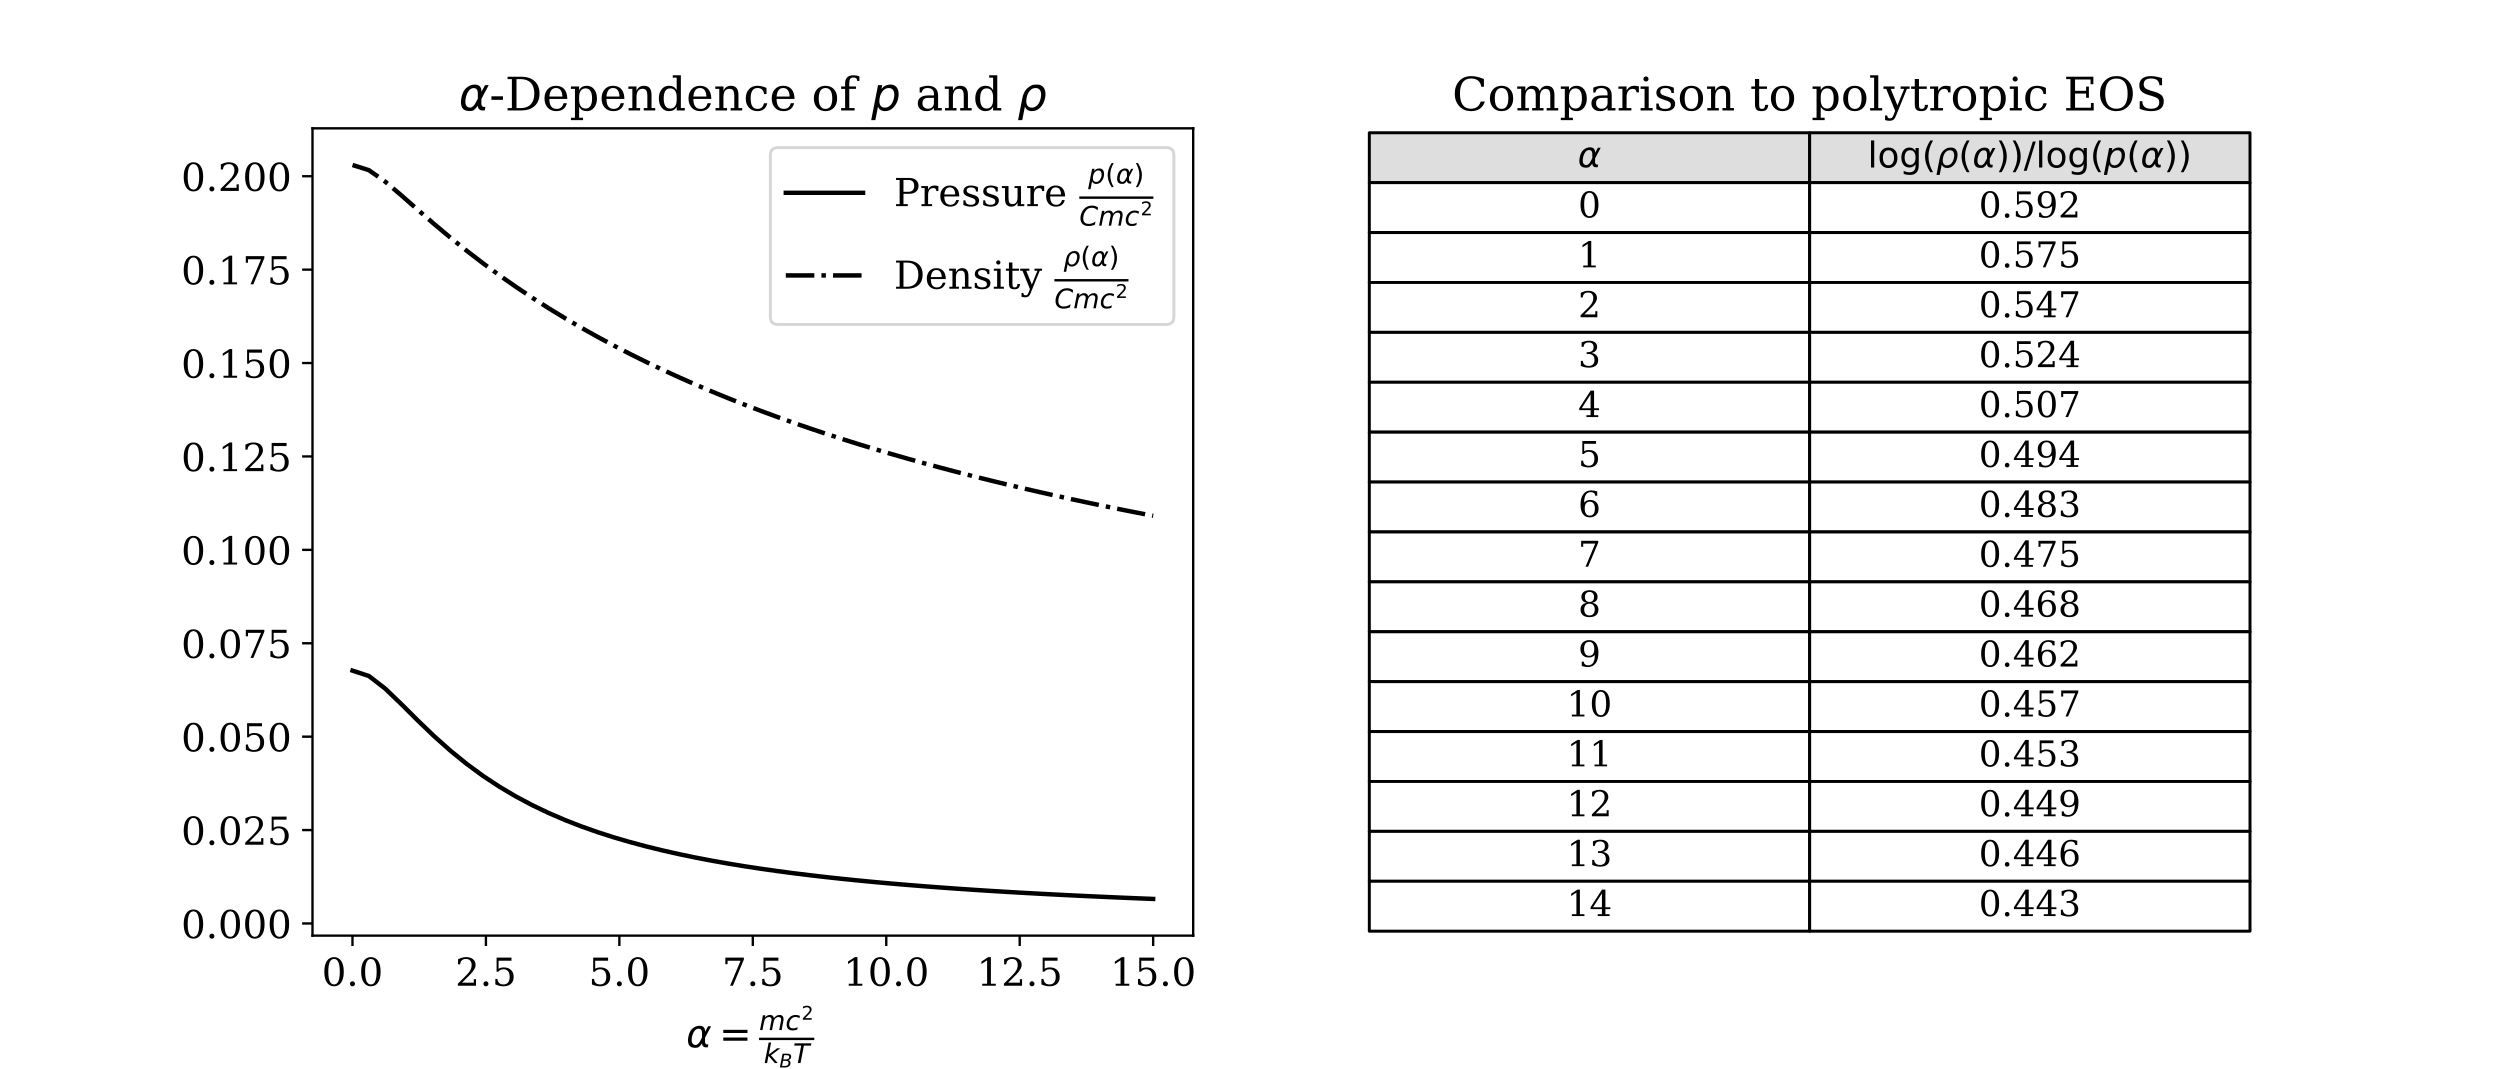 <?xml version="1.0" encoding="utf-8" standalone="no"?>
<!DOCTYPE svg PUBLIC "-//W3C//DTD SVG 1.1//EN"
  "http://www.w3.org/Graphics/SVG/1.1/DTD/svg11.dtd">
<!-- Created with matplotlib (https://matplotlib.org/) -->
<svg height="360pt" version="1.1" viewBox="0 0 841.68 360" width="841.68pt" xmlns="http://www.w3.org/2000/svg" xmlns:xlink="http://www.w3.org/1999/xlink">
 <defs>
  <style type="text/css">*{stroke-linecap:butt;stroke-linejoin:round;}</style>
 </defs>
 <g id="figure_1">
  <g id="patch_1">
   <path d="M 0 360 
L 841.68 360 
L 841.68 0 
L 0 0 
z
" style="fill:#ffffff;"/>
  </g>
  <g id="axes_1">
   <g id="patch_2">
    <path d="M 105.21 315 
L 401.711 315 
L 401.711 43.2 
L 105.21 43.2 
z
" style="fill:#ffffff;"/>
   </g>
   <g id="matplotlib.axis_1">
    <g id="xtick_1">
     <g id="line2d_1">
      <defs>
       <path d="M 0 0 
L 0 3.5 
" id="me36c154f38" style="stroke:#000000;stroke-width:0.8;"/>
      </defs>
      <g>
       <use style="stroke:#000000;stroke-width:0.8;" x="118.669" xlink:href="#me36c154f38" y="315"/>
      </g>
     </g>
     <g id="text_1">
      <!-- 0.0 -->
      <g transform="translate(108.332 331.878)scale(0.13 -0.13)">
       <defs>
        <path d="M 31.781 3.422 
Q 39.266 3.422 42.969 11.625 
Q 46.688 19.828 46.688 36.375 
Q 46.688 52.984 42.969 61.188 
Q 39.266 69.391 31.781 69.391 
Q 24.312 69.391 20.594 61.188 
Q 16.891 52.984 16.891 36.375 
Q 16.891 19.828 20.594 11.625 
Q 24.312 3.422 31.781 3.422 
z
M 31.781 -1.422 
Q 19.922 -1.422 13.25 8.531 
Q 6.594 18.5 6.594 36.375 
Q 6.594 54.297 13.25 64.25 
Q 19.922 74.219 31.781 74.219 
Q 43.703 74.219 50.344 64.25 
Q 56.984 54.297 56.984 36.375 
Q 56.984 18.5 50.344 8.531 
Q 43.703 -1.422 31.781 -1.422 
z
" id="DejaVuSerif-48"/>
        <path d="M 9.422 5.078 
Q 9.422 7.812 11.281 9.719 
Q 13.141 11.625 15.922 11.625 
Q 18.609 11.625 20.5 9.719 
Q 22.406 7.812 22.406 5.078 
Q 22.406 2.391 20.5 0.484 
Q 18.609 -1.422 15.922 -1.422 
Q 13.141 -1.422 11.281 0.453 
Q 9.422 2.344 9.422 5.078 
z
" id="DejaVuSerif-46"/>
       </defs>
       <use xlink:href="#DejaVuSerif-48"/>
       <use x="63.623" xlink:href="#DejaVuSerif-46"/>
       <use x="95.41" xlink:href="#DejaVuSerif-48"/>
      </g>
     </g>
    </g>
    <g id="xtick_2">
     <g id="line2d_2">
      <g>
       <use style="stroke:#000000;stroke-width:0.8;" x="163.597" xlink:href="#me36c154f38" y="315"/>
      </g>
     </g>
     <g id="text_2">
      <!-- 2.5 -->
      <g transform="translate(153.26 331.878)scale(0.13 -0.13)">
       <defs>
        <path d="M 12.797 55.516 
L 7.328 55.516 
L 7.328 68.5 
Q 12.547 71.297 17.844 72.75 
Q 23.141 74.219 28.219 74.219 
Q 39.594 74.219 46.188 68.703 
Q 52.781 63.188 52.781 53.719 
Q 52.781 43.016 37.844 28.125 
Q 36.672 27 36.078 26.422 
L 17.672 8.016 
L 48.094 8.016 
L 48.094 17 
L 53.812 17 
L 53.812 0 
L 6.781 0 
L 6.781 5.328 
L 28.906 27.391 
Q 36.234 34.719 39.359 40.844 
Q 42.484 46.969 42.484 53.719 
Q 42.484 61.078 38.641 65.234 
Q 34.812 69.391 28.078 69.391 
Q 21.094 69.391 17.281 65.922 
Q 13.484 62.453 12.797 55.516 
z
" id="DejaVuSerif-50"/>
        <path d="M 50.297 72.906 
L 50.297 64.891 
L 16.891 64.891 
L 16.891 44 
Q 19.438 45.75 22.828 46.625 
Q 26.219 47.516 30.422 47.516 
Q 42.234 47.516 49.062 40.969 
Q 55.906 34.422 55.906 23.094 
Q 55.906 11.531 49 5.047 
Q 42.094 -1.422 29.594 -1.422 
Q 24.562 -1.422 19.281 -0.188 
Q 14.016 1.031 8.5 3.516 
L 8.5 17.672 
L 14.016 17.672 
Q 14.453 10.75 18.422 7.078 
Q 22.406 3.422 29.594 3.422 
Q 37.312 3.422 41.453 8.5 
Q 45.609 13.578 45.609 23.094 
Q 45.609 32.562 41.484 37.609 
Q 37.359 42.672 29.594 42.672 
Q 25.203 42.672 21.844 41.109 
Q 18.5 39.547 15.922 36.281 
L 11.719 36.281 
L 11.719 72.906 
z
" id="DejaVuSerif-53"/>
       </defs>
       <use xlink:href="#DejaVuSerif-50"/>
       <use x="63.623" xlink:href="#DejaVuSerif-46"/>
       <use x="95.41" xlink:href="#DejaVuSerif-53"/>
      </g>
     </g>
    </g>
    <g id="xtick_3">
     <g id="line2d_3">
      <g>
       <use style="stroke:#000000;stroke-width:0.8;" x="208.524" xlink:href="#me36c154f38" y="315"/>
      </g>
     </g>
     <g id="text_3">
      <!-- 5.0 -->
      <g transform="translate(198.187 331.878)scale(0.13 -0.13)">
       <use xlink:href="#DejaVuSerif-53"/>
       <use x="63.623" xlink:href="#DejaVuSerif-46"/>
       <use x="95.41" xlink:href="#DejaVuSerif-48"/>
      </g>
     </g>
    </g>
    <g id="xtick_4">
     <g id="line2d_4">
      <g>
       <use style="stroke:#000000;stroke-width:0.8;" x="253.451" xlink:href="#me36c154f38" y="315"/>
      </g>
     </g>
     <g id="text_4">
      <!-- 7.5 -->
      <g transform="translate(243.114 331.878)scale(0.13 -0.13)">
       <defs>
        <path d="M 56.391 67.922 
L 27.875 0 
L 20.609 0 
L 47.797 64.891 
L 14.109 64.891 
L 14.109 55.906 
L 8.406 55.906 
L 8.406 72.906 
L 56.391 72.906 
z
" id="DejaVuSerif-55"/>
       </defs>
       <use xlink:href="#DejaVuSerif-55"/>
       <use x="63.623" xlink:href="#DejaVuSerif-46"/>
       <use x="95.41" xlink:href="#DejaVuSerif-53"/>
      </g>
     </g>
    </g>
    <g id="xtick_5">
     <g id="line2d_5">
      <g>
       <use style="stroke:#000000;stroke-width:0.8;" x="298.379" xlink:href="#me36c154f38" y="315"/>
      </g>
     </g>
     <g id="text_5">
      <!-- 10.0 -->
      <g transform="translate(283.906 331.878)scale(0.13 -0.13)">
       <defs>
        <path d="M 14.203 0 
L 14.203 5.172 
L 26.906 5.172 
L 26.906 65.828 
L 12.203 56.297 
L 12.203 62.703 
L 29.984 74.219 
L 36.719 74.219 
L 36.719 5.172 
L 49.422 5.172 
L 49.422 0 
z
" id="DejaVuSerif-49"/>
       </defs>
       <use xlink:href="#DejaVuSerif-49"/>
       <use x="63.623" xlink:href="#DejaVuSerif-48"/>
       <use x="127.246" xlink:href="#DejaVuSerif-46"/>
       <use x="159.033" xlink:href="#DejaVuSerif-48"/>
      </g>
     </g>
    </g>
    <g id="xtick_6">
     <g id="line2d_6">
      <g>
       <use style="stroke:#000000;stroke-width:0.8;" x="343.306" xlink:href="#me36c154f38" y="315"/>
      </g>
     </g>
     <g id="text_6">
      <!-- 12.5 -->
      <g transform="translate(328.834 331.878)scale(0.13 -0.13)">
       <use xlink:href="#DejaVuSerif-49"/>
       <use x="63.623" xlink:href="#DejaVuSerif-50"/>
       <use x="127.246" xlink:href="#DejaVuSerif-46"/>
       <use x="159.033" xlink:href="#DejaVuSerif-53"/>
      </g>
     </g>
    </g>
    <g id="xtick_7">
     <g id="line2d_7">
      <g>
       <use style="stroke:#000000;stroke-width:0.8;" x="388.234" xlink:href="#me36c154f38" y="315"/>
      </g>
     </g>
     <g id="text_7">
      <!-- 15.0 -->
      <g transform="translate(373.761 331.878)scale(0.13 -0.13)">
       <use xlink:href="#DejaVuSerif-49"/>
       <use x="63.623" xlink:href="#DejaVuSerif-53"/>
       <use x="127.246" xlink:href="#DejaVuSerif-46"/>
       <use x="159.033" xlink:href="#DejaVuSerif-48"/>
      </g>
     </g>
    </g>
    <g id="text_8">
     <!-- $\alpha=\frac{mc^2}{k_BT}$ -->
     <g transform="translate(231.035 352.622)scale(0.13 -0.13)">
      <defs>
       <path d="M 40.922 25.438 
L 40.969 36.719 
Q 41.016 48.25 32.328 48.297 
Q 25.828 48.344 21.781 42.922 
Q 16.703 36.234 14.984 27.297 
Q 12.891 16.547 15.531 11.422 
Q 18.266 6.203 24.172 6.203 
Q 30.719 6.203 36.234 16.609 
z
M 33.844 55.906 
Q 49.078 56.156 48.875 40.375 
Q 48.875 40.375 56.5 54.688 
L 64.5 54.688 
L 48.734 25.047 
L 48.578 14.359 
Q 48.578 11.969 49.906 9.969 
Q 51.422 7.625 52.984 7.625 
L 57.328 7.625 
L 55.859 0 
L 50.438 0 
Q 45.844 0 42.531 4.109 
Q 40.969 6.156 40.922 10.453 
Q 37.75 5.219 32.281 0.781 
Q 29.688 -1.266 22.703 -1.219 
Q 11.281 -1.125 7.125 6.203 
Q 2.875 13.812 5.516 27.297 
Q 8.344 41.797 15.766 48.391 
Q 24.125 55.766 33.844 55.906 
z
" id="DejaVuSans-Oblique-945"/>
       <path d="M 10.594 45.406 
L 73.188 45.406 
L 73.188 37.203 
L 10.594 37.203 
z
M 10.594 25.484 
L 73.188 25.484 
L 73.188 17.188 
L 10.594 17.188 
z
" id="DejaVuSans-61"/>
       <path d="M 89.797 33.016 
L 83.406 0 
L 74.422 0 
L 80.719 32.719 
Q 81.109 34.812 81.297 36.328 
Q 81.5 37.844 81.5 38.922 
Q 81.5 43.312 79.047 45.75 
Q 76.609 48.188 72.219 48.188 
Q 65.672 48.188 60.547 43.281 
Q 55.422 38.375 53.906 30.516 
L 47.906 0 
L 38.922 0 
L 45.312 32.719 
Q 45.703 34.516 45.891 36.047 
Q 46.094 37.594 46.094 38.812 
Q 46.094 43.266 43.656 45.719 
Q 41.219 48.188 36.922 48.188 
Q 30.281 48.188 25.141 43.281 
Q 20.016 38.375 18.5 30.516 
L 12.5 0 
L 3.516 0 
L 14.203 54.688 
L 23.188 54.688 
L 21.484 46.188 
Q 25.141 50.984 30.047 53.484 
Q 34.969 56 40.578 56 
Q 46.531 56 50.359 52.875 
Q 54.203 49.75 54.984 44.188 
Q 59.078 49.953 64.469 52.969 
Q 69.875 56 75.875 56 
Q 82.906 56 86.734 51.953 
Q 90.578 47.906 90.578 40.484 
Q 90.578 38.875 90.375 36.938 
Q 90.188 35.016 89.797 33.016 
z
" id="DejaVuSans-Oblique-109"/>
       <path d="M 53.609 52.594 
L 51.812 43.703 
Q 48.578 46.047 44.938 47.219 
Q 41.312 48.391 37.406 48.391 
Q 33.109 48.391 29.219 46.875 
Q 25.344 45.359 22.703 42.578 
Q 18.5 38.328 16.203 32.609 
Q 13.922 26.906 13.922 20.797 
Q 13.922 13.422 17.609 9.812 
Q 21.297 6.203 28.812 6.203 
Q 32.516 6.203 36.688 7.328 
Q 40.875 8.453 45.406 10.688 
L 43.703 1.812 
Q 39.797 0.203 35.672 -0.609 
Q 31.547 -1.422 27.203 -1.422 
Q 16.312 -1.422 10.453 4.016 
Q 4.594 9.469 4.594 19.578 
Q 4.594 28.078 7.641 35.234 
Q 10.688 42.391 16.703 48.094 
Q 20.797 52 26.312 54 
Q 31.844 56 38.375 56 
Q 42.188 56 45.938 55.141 
Q 49.703 54.297 53.609 52.594 
z
" id="DejaVuSans-Oblique-99"/>
       <path d="M 19.188 8.297 
L 53.609 8.297 
L 53.609 0 
L 7.328 0 
L 7.328 8.297 
Q 12.938 14.109 22.625 23.891 
Q 32.328 33.688 34.812 36.531 
Q 39.547 41.844 41.422 45.531 
Q 43.312 49.219 43.312 52.781 
Q 43.312 58.594 39.234 62.25 
Q 35.156 65.922 28.609 65.922 
Q 23.969 65.922 18.812 64.312 
Q 13.672 62.703 7.812 59.422 
L 7.812 69.391 
Q 13.766 71.781 18.938 73 
Q 24.125 74.219 28.422 74.219 
Q 39.75 74.219 46.484 68.547 
Q 53.219 62.891 53.219 53.422 
Q 53.219 48.922 51.531 44.891 
Q 49.859 40.875 45.406 35.406 
Q 44.188 33.984 37.641 27.219 
Q 31.109 20.453 19.188 8.297 
z
" id="DejaVuSans-50"/>
       <path d="M 18.312 75.984 
L 27.297 75.984 
L 18.703 31.688 
L 49.516 54.688 
L 61.188 54.688 
L 26.812 28.516 
L 51.906 0 
L 41.016 0 
L 17.672 26.703 
L 12.5 0 
L 3.516 0 
z
" id="DejaVuSans-Oblique-107"/>
       <path d="M 16.891 72.906 
L 42.094 72.906 
Q 52.344 72.906 57.422 69.094 
Q 62.5 65.281 62.5 57.625 
Q 62.5 50.594 58.125 45.484 
Q 53.766 40.375 46.688 39.312 
Q 52.734 37.938 55.766 34.078 
Q 58.797 30.219 58.797 23.781 
Q 58.797 12.797 50.656 6.391 
Q 42.531 0 28.422 0 
L 2.688 0 
z
M 19.281 34.812 
L 14.109 8.109 
L 29.984 8.109 
Q 38.922 8.109 43.75 12.203 
Q 48.578 16.312 48.578 23.781 
Q 48.578 29.547 45.375 32.172 
Q 42.188 34.812 35.109 34.812 
z
M 25.094 64.797 
L 20.797 42.828 
L 35.5 42.828 
Q 43.359 42.828 47.781 46.234 
Q 52.203 49.656 52.203 55.719 
Q 52.203 60.453 49.219 62.625 
Q 46.234 64.797 39.703 64.797 
z
" id="DejaVuSans-Oblique-66"/>
       <path d="M 5.906 72.906 
L 67.578 72.906 
L 66.016 64.594 
L 39.984 64.594 
L 27.484 0 
L 17.578 0 
L 30.078 64.594 
L 4.297 64.594 
z
" id="DejaVuSans-Oblique-84"/>
      </defs>
      <use transform="translate(0 0.044)" xlink:href="#DejaVuSans-Oblique-945"/>
      <use transform="translate(85.4 0.044)" xlink:href="#DejaVuSans-61"/>
      <use transform="translate(188.672 44.836)scale(0.7)" xlink:href="#DejaVuSans-Oblique-109"/>
      <use transform="translate(256.86 44.836)scale(0.7)" xlink:href="#DejaVuSans-Oblique-99"/>
      <use transform="translate(298.602 71.633)scale(0.49)" xlink:href="#DejaVuSans-50"/>
      <use transform="translate(200.672 -40.598)scale(0.7)" xlink:href="#DejaVuSans-Oblique-107"/>
      <use transform="translate(241.209 -52.083)scale(0.49)" xlink:href="#DejaVuSans-Oblique-66"/>
      <use transform="translate(276.739 -40.598)scale(0.7)" xlink:href="#DejaVuSans-Oblique-84"/>
      <path d="M 188.672 18.841 
L 188.672 25.091 
L 331.691 25.091 
L 331.691 18.841 
L 188.672 18.841 
z
"/>
     </g>
    </g>
   </g>
   <g id="matplotlib.axis_2">
    <g id="ytick_1">
     <g id="line2d_8">
      <defs>
       <path d="M 0 0 
L -3.5 0 
" id="m559841cbf6" style="stroke:#000000;stroke-width:0.8;"/>
      </defs>
      <g>
       <use style="stroke:#000000;stroke-width:0.8;" x="105.21" xlink:href="#m559841cbf6" y="310.905"/>
      </g>
     </g>
     <g id="text_9">
      <!-- 0.000 -->
      <g transform="translate(60.993 315.844)scale(0.13 -0.13)">
       <use xlink:href="#DejaVuSerif-48"/>
       <use x="63.623" xlink:href="#DejaVuSerif-46"/>
       <use x="95.41" xlink:href="#DejaVuSerif-48"/>
       <use x="159.033" xlink:href="#DejaVuSerif-48"/>
       <use x="222.656" xlink:href="#DejaVuSerif-48"/>
      </g>
     </g>
    </g>
    <g id="ytick_2">
     <g id="line2d_9">
      <g>
       <use style="stroke:#000000;stroke-width:0.8;" x="105.21" xlink:href="#m559841cbf6" y="279.458"/>
      </g>
     </g>
     <g id="text_10">
      <!-- 0.025 -->
      <g transform="translate(60.993 284.397)scale(0.13 -0.13)">
       <use xlink:href="#DejaVuSerif-48"/>
       <use x="63.623" xlink:href="#DejaVuSerif-46"/>
       <use x="95.41" xlink:href="#DejaVuSerif-48"/>
       <use x="159.033" xlink:href="#DejaVuSerif-50"/>
       <use x="222.656" xlink:href="#DejaVuSerif-53"/>
      </g>
     </g>
    </g>
    <g id="ytick_3">
     <g id="line2d_10">
      <g>
       <use style="stroke:#000000;stroke-width:0.8;" x="105.21" xlink:href="#m559841cbf6" y="248.012"/>
      </g>
     </g>
     <g id="text_11">
      <!-- 0.050 -->
      <g transform="translate(60.993 252.951)scale(0.13 -0.13)">
       <use xlink:href="#DejaVuSerif-48"/>
       <use x="63.623" xlink:href="#DejaVuSerif-46"/>
       <use x="95.41" xlink:href="#DejaVuSerif-48"/>
       <use x="159.033" xlink:href="#DejaVuSerif-53"/>
       <use x="222.656" xlink:href="#DejaVuSerif-48"/>
      </g>
     </g>
    </g>
    <g id="ytick_4">
     <g id="line2d_11">
      <g>
       <use style="stroke:#000000;stroke-width:0.8;" x="105.21" xlink:href="#m559841cbf6" y="216.565"/>
      </g>
     </g>
     <g id="text_12">
      <!-- 0.075 -->
      <g transform="translate(60.993 221.504)scale(0.13 -0.13)">
       <use xlink:href="#DejaVuSerif-48"/>
       <use x="63.623" xlink:href="#DejaVuSerif-46"/>
       <use x="95.41" xlink:href="#DejaVuSerif-48"/>
       <use x="159.033" xlink:href="#DejaVuSerif-55"/>
       <use x="222.656" xlink:href="#DejaVuSerif-53"/>
      </g>
     </g>
    </g>
    <g id="ytick_5">
     <g id="line2d_12">
      <g>
       <use style="stroke:#000000;stroke-width:0.8;" x="105.21" xlink:href="#m559841cbf6" y="185.118"/>
      </g>
     </g>
     <g id="text_13">
      <!-- 0.100 -->
      <g transform="translate(60.993 190.057)scale(0.13 -0.13)">
       <use xlink:href="#DejaVuSerif-48"/>
       <use x="63.623" xlink:href="#DejaVuSerif-46"/>
       <use x="95.41" xlink:href="#DejaVuSerif-49"/>
       <use x="159.033" xlink:href="#DejaVuSerif-48"/>
       <use x="222.656" xlink:href="#DejaVuSerif-48"/>
      </g>
     </g>
    </g>
    <g id="ytick_6">
     <g id="line2d_13">
      <g>
       <use style="stroke:#000000;stroke-width:0.8;" x="105.21" xlink:href="#m559841cbf6" y="153.672"/>
      </g>
     </g>
     <g id="text_14">
      <!-- 0.125 -->
      <g transform="translate(60.993 158.611)scale(0.13 -0.13)">
       <use xlink:href="#DejaVuSerif-48"/>
       <use x="63.623" xlink:href="#DejaVuSerif-46"/>
       <use x="95.41" xlink:href="#DejaVuSerif-49"/>
       <use x="159.033" xlink:href="#DejaVuSerif-50"/>
       <use x="222.656" xlink:href="#DejaVuSerif-53"/>
      </g>
     </g>
    </g>
    <g id="ytick_7">
     <g id="line2d_14">
      <g>
       <use style="stroke:#000000;stroke-width:0.8;" x="105.21" xlink:href="#m559841cbf6" y="122.225"/>
      </g>
     </g>
     <g id="text_15">
      <!-- 0.150 -->
      <g transform="translate(60.993 127.164)scale(0.13 -0.13)">
       <use xlink:href="#DejaVuSerif-48"/>
       <use x="63.623" xlink:href="#DejaVuSerif-46"/>
       <use x="95.41" xlink:href="#DejaVuSerif-49"/>
       <use x="159.033" xlink:href="#DejaVuSerif-53"/>
       <use x="222.656" xlink:href="#DejaVuSerif-48"/>
      </g>
     </g>
    </g>
    <g id="ytick_8">
     <g id="line2d_15">
      <g>
       <use style="stroke:#000000;stroke-width:0.8;" x="105.21" xlink:href="#m559841cbf6" y="90.778"/>
      </g>
     </g>
     <g id="text_16">
      <!-- 0.175 -->
      <g transform="translate(60.993 95.717)scale(0.13 -0.13)">
       <use xlink:href="#DejaVuSerif-48"/>
       <use x="63.623" xlink:href="#DejaVuSerif-46"/>
       <use x="95.41" xlink:href="#DejaVuSerif-49"/>
       <use x="159.033" xlink:href="#DejaVuSerif-55"/>
       <use x="222.656" xlink:href="#DejaVuSerif-53"/>
      </g>
     </g>
    </g>
    <g id="ytick_9">
     <g id="line2d_16">
      <g>
       <use style="stroke:#000000;stroke-width:0.8;" x="105.21" xlink:href="#m559841cbf6" y="59.332"/>
      </g>
     </g>
     <g id="text_17">
      <!-- 0.200 -->
      <g transform="translate(60.993 64.271)scale(0.13 -0.13)">
       <use xlink:href="#DejaVuSerif-48"/>
       <use x="63.623" xlink:href="#DejaVuSerif-46"/>
       <use x="95.41" xlink:href="#DejaVuSerif-50"/>
       <use x="159.033" xlink:href="#DejaVuSerif-48"/>
       <use x="222.656" xlink:href="#DejaVuSerif-48"/>
      </g>
     </g>
    </g>
   </g>
   <g id="line2d_17">
    <path clip-path="url(#p963bbea7e0)" d="M 118.687 225.788 
L 124.188 227.59 
L 129.689 231.841 
L 135.19 237.121 
L 140.691 242.605 
L 146.192 247.885 
L 151.693 252.786 
L 157.194 257.251 
L 162.695 261.281 
L 168.196 264.904 
L 173.697 268.157 
L 179.198 271.079 
L 184.699 273.707 
L 190.2 276.078 
L 195.701 278.22 
L 201.201 280.162 
L 206.702 281.927 
L 212.203 283.535 
L 217.704 285.005 
L 223.205 286.351 
L 228.706 287.588 
L 234.207 288.727 
L 239.708 289.778 
L 245.209 290.75 
L 250.71 291.651 
L 256.211 292.488 
L 261.712 293.267 
L 267.213 293.994 
L 272.714 294.672 
L 278.215 295.307 
L 283.716 295.902 
L 289.217 296.461 
L 294.718 296.986 
L 300.218 297.48 
L 305.719 297.946 
L 311.22 298.386 
L 316.721 298.802 
L 322.222 299.195 
L 327.723 299.568 
L 333.224 299.921 
L 338.725 300.257 
L 344.226 300.576 
L 349.727 300.879 
L 355.228 301.168 
L 360.729 301.444 
L 366.23 301.706 
L 371.731 301.957 
L 377.232 302.197 
L 382.733 302.426 
L 388.234 302.645 
" style="fill:none;stroke:#000000;stroke-linecap:square;stroke-width:1.5;"/>
   </g>
   <g id="line2d_18">
    <path clip-path="url(#p963bbea7e0)" d="M 118.687 55.555 
L 124.188 57.288 
L 129.689 61.162 
L 135.19 65.827 
L 140.691 70.67 
L 146.192 75.443 
L 151.693 80.054 
L 157.194 84.474 
L 162.695 88.696 
L 168.196 92.727 
L 173.697 96.574 
L 179.198 100.249 
L 184.699 103.761 
L 190.2 107.121 
L 195.701 110.337 
L 201.201 113.418 
L 206.702 116.372 
L 212.203 119.208 
L 217.704 121.932 
L 223.205 124.55 
L 228.706 127.068 
L 234.207 129.493 
L 239.708 131.83 
L 245.209 134.083 
L 250.71 136.257 
L 256.211 138.356 
L 261.712 140.385 
L 267.213 142.346 
L 272.714 144.244 
L 278.215 146.082 
L 283.716 147.861 
L 289.217 149.587 
L 294.718 151.26 
L 300.218 152.884 
L 305.719 154.46 
L 311.22 155.992 
L 316.721 157.48 
L 322.222 158.928 
L 327.723 160.336 
L 333.224 161.707 
L 338.725 163.041 
L 344.226 164.341 
L 349.727 165.608 
L 355.228 166.844 
L 360.729 168.049 
L 366.23 169.224 
L 371.731 170.372 
L 377.232 171.493 
L 382.733 172.587 
L 388.234 173.657 
" style="fill:none;stroke:#000000;stroke-dasharray:9.6,2.4,1.5,2.4;stroke-dashoffset:0;stroke-width:1.5;"/>
   </g>
   <g id="patch_3">
    <path d="M 105.21 315 
L 105.21 43.2 
" style="fill:none;stroke:#000000;stroke-linecap:square;stroke-linejoin:miter;stroke-width:0.8;"/>
   </g>
   <g id="patch_4">
    <path d="M 401.711 315 
L 401.711 43.2 
" style="fill:none;stroke:#000000;stroke-linecap:square;stroke-linejoin:miter;stroke-width:0.8;"/>
   </g>
   <g id="patch_5">
    <path d="M 105.21 315 
L 401.711 315 
" style="fill:none;stroke:#000000;stroke-linecap:square;stroke-linejoin:miter;stroke-width:0.8;"/>
   </g>
   <g id="patch_6">
    <path d="M 105.21 43.2 
L 401.711 43.2 
" style="fill:none;stroke:#000000;stroke-linecap:square;stroke-linejoin:miter;stroke-width:0.8;"/>
   </g>
   <g id="text_18">
    <!-- $\alpha$-Dependence of $p$ and $\rho$ -->
    <g transform="translate(154.478 37.2)scale(0.156 -0.156)">
     <defs>
      <path d="M 4.391 30.609 
L 29.391 30.609 
L 29.391 23 
L 4.391 23 
z
" id="DejaVuSerif-45"/>
      <path d="M 24.703 5.172 
L 33.797 5.172 
Q 48 5.172 55.594 13.281 
Q 63.188 21.391 63.188 36.531 
Q 63.188 51.656 55.609 59.656 
Q 48.047 67.672 33.797 67.672 
L 24.703 67.672 
z
M 5.516 0 
L 5.516 5.172 
L 14.797 5.172 
L 14.797 67.672 
L 5.516 67.672 
L 5.516 72.906 
L 34.516 72.906 
Q 53.375 72.906 63.891 63.281 
Q 74.422 53.656 74.422 36.531 
Q 74.422 19.344 63.875 9.672 
Q 53.328 0 34.516 0 
z
" id="DejaVuSerif-68"/>
      <path d="M 54.203 25 
L 15.484 25 
L 15.484 24.609 
Q 15.484 14.109 19.438 8.766 
Q 23.391 3.422 31.109 3.422 
Q 37.016 3.422 40.797 6.516 
Q 44.578 9.625 46.094 15.719 
L 53.328 15.719 
Q 51.172 7.172 45.375 2.875 
Q 39.594 -1.422 30.172 -1.422 
Q 18.797 -1.422 11.891 6.078 
Q 4.984 13.578 4.984 25.984 
Q 4.984 38.281 11.766 45.797 
Q 18.562 53.328 29.594 53.328 
Q 41.359 53.328 47.656 46.062 
Q 53.953 38.812 54.203 25 
z
M 43.609 30.172 
Q 43.312 39.266 39.766 43.875 
Q 36.234 48.484 29.594 48.484 
Q 23.391 48.484 19.828 43.844 
Q 16.266 39.203 15.484 30.172 
z
" id="DejaVuSerif-101"/>
      <path d="M 20.516 28.516 
L 20.516 23.391 
Q 20.516 14.016 24.094 9.109 
Q 27.688 4.203 34.516 4.203 
Q 41.406 4.203 44.938 9.719 
Q 48.484 15.234 48.484 25.984 
Q 48.484 36.766 44.938 42.234 
Q 41.406 47.703 34.516 47.703 
Q 27.688 47.703 24.094 42.766 
Q 20.516 37.844 20.516 28.516 
z
M 11.531 46.688 
L 2.875 46.688 
L 2.875 51.906 
L 20.516 51.906 
L 20.516 43.797 
Q 23.141 48.688 27.219 51 
Q 31.297 53.328 37.312 53.328 
Q 46.875 53.328 52.922 45.75 
Q 58.984 38.188 58.984 25.984 
Q 58.984 13.766 52.922 6.172 
Q 46.875 -1.422 37.312 -1.422 
Q 31.297 -1.422 27.219 0.891 
Q 23.141 3.219 20.516 8.109 
L 20.516 -15.578 
L 29 -15.578 
L 29 -20.797 
L 2.875 -20.797 
L 2.875 -15.578 
L 11.531 -15.578 
z
" id="DejaVuSerif-112"/>
      <path d="M 4.109 0 
L 4.109 5.172 
L 12.203 5.172 
L 12.203 46.688 
L 3.609 46.688 
L 3.609 51.906 
L 21.188 51.906 
L 21.188 42.672 
Q 23.688 47.953 27.656 50.641 
Q 31.641 53.328 36.922 53.328 
Q 45.516 53.328 49.562 48.391 
Q 53.609 43.453 53.609 33.016 
L 53.609 5.172 
L 61.625 5.172 
L 61.625 0 
L 36.812 0 
L 36.812 5.172 
L 44.578 5.172 
L 44.578 30.172 
Q 44.578 39.703 42.234 43.234 
Q 39.891 46.781 33.984 46.781 
Q 27.734 46.781 24.453 42.203 
Q 21.188 37.641 21.188 28.906 
L 21.188 5.172 
L 29 5.172 
L 29 0 
z
" id="DejaVuSerif-110"/>
      <path d="M 52.484 5.172 
L 61.078 5.172 
L 61.078 0 
L 43.5 0 
L 43.5 8.109 
Q 40.875 3.219 36.797 0.891 
Q 32.719 -1.422 26.703 -1.422 
Q 17.141 -1.422 11.062 6.172 
Q 4.984 13.766 4.984 25.984 
Q 4.984 38.188 11.031 45.75 
Q 17.094 53.328 26.703 53.328 
Q 32.719 53.328 36.797 51 
Q 40.875 48.688 43.5 43.797 
L 43.5 70.797 
L 35.016 70.797 
L 35.016 75.984 
L 52.484 75.984 
z
M 43.5 23.391 
L 43.5 28.516 
Q 43.5 37.844 39.906 42.766 
Q 36.328 47.703 29.5 47.703 
Q 22.562 47.703 19.016 42.234 
Q 15.484 36.766 15.484 25.984 
Q 15.484 15.234 19.016 9.719 
Q 22.562 4.203 29.5 4.203 
Q 36.328 4.203 39.906 9.109 
Q 43.5 14.016 43.5 23.391 
z
" id="DejaVuSerif-100"/>
      <path d="M 51.422 15.578 
Q 49.516 7.281 44.094 2.922 
Q 38.672 -1.422 30.078 -1.422 
Q 18.75 -1.422 11.859 6.078 
Q 4.984 13.578 4.984 25.984 
Q 4.984 38.422 11.859 45.875 
Q 18.75 53.328 30.078 53.328 
Q 35.016 53.328 39.891 52.172 
Q 44.781 51.031 49.703 48.688 
L 49.703 35.406 
L 44.484 35.406 
Q 43.453 42.234 40.016 45.359 
Q 36.578 48.484 30.172 48.484 
Q 22.906 48.484 19.188 42.844 
Q 15.484 37.203 15.484 25.984 
Q 15.484 14.75 19.172 9.078 
Q 22.859 3.422 30.172 3.422 
Q 35.984 3.422 39.453 6.438 
Q 42.922 9.469 44.188 15.578 
z
" id="DejaVuSerif-99"/>
      <path id="DejaVuSerif-32"/>
      <path d="M 30.078 3.422 
Q 37.312 3.422 40.984 9.125 
Q 44.672 14.844 44.672 25.984 
Q 44.672 37.109 40.984 42.797 
Q 37.312 48.484 30.078 48.484 
Q 22.859 48.484 19.172 42.797 
Q 15.484 37.109 15.484 25.984 
Q 15.484 14.844 19.188 9.125 
Q 22.906 3.422 30.078 3.422 
z
M 30.078 -1.422 
Q 18.75 -1.422 11.859 6.078 
Q 4.984 13.578 4.984 25.984 
Q 4.984 38.375 11.844 45.844 
Q 18.703 53.328 30.078 53.328 
Q 41.453 53.328 48.312 45.844 
Q 55.172 38.375 55.172 25.984 
Q 55.172 13.578 48.312 6.078 
Q 41.453 -1.422 30.078 -1.422 
z
" id="DejaVuSerif-111"/>
      <path d="M 43.016 63.719 
L 38.281 63.719 
Q 38.234 67.391 36.203 69.281 
Q 34.188 71.188 30.328 71.188 
Q 25.297 71.188 23.234 68.422 
Q 21.188 65.672 21.188 58.594 
L 21.188 51.906 
L 35.688 51.906 
L 35.688 46.688 
L 21.188 46.688 
L 21.188 5.172 
L 32.719 5.172 
L 32.719 0 
L 3.609 0 
L 3.609 5.172 
L 12.203 5.172 
L 12.203 46.688 
L 3.609 46.688 
L 3.609 51.906 
L 12.203 51.906 
L 12.203 58.406 
Q 12.203 67.094 16.719 71.531 
Q 21.234 75.984 29.984 75.984 
Q 33.25 75.984 36.516 75.391 
Q 39.797 74.812 43.016 73.578 
z
" id="DejaVuSerif-102"/>
      <path d="M 49.609 33.688 
Q 49.609 40.875 46.484 44.672 
Q 43.359 48.484 37.5 48.484 
Q 33.5 48.484 29.859 46.438 
Q 26.219 44.391 23.391 40.484 
Q 20.609 36.625 18.938 31.156 
Q 17.281 25.688 17.281 20.312 
Q 17.281 13.484 20.406 9.797 
Q 23.531 6.109 29.297 6.109 
Q 33.547 6.109 37.188 8.109 
Q 40.828 10.109 43.406 13.922 
Q 46.188 17.922 47.891 23.344 
Q 49.609 28.766 49.609 33.688 
z
M 21.781 46.391 
Q 25.391 51.125 30.297 53.562 
Q 35.203 56 41.219 56 
Q 49.609 56 54.25 50.5 
Q 58.891 45.016 58.891 35.109 
Q 58.891 27 56 19.656 
Q 53.125 12.312 47.703 6.5 
Q 44.094 2.641 39.547 0.609 
Q 35.016 -1.422 29.984 -1.422 
Q 24.172 -1.422 20.219 1 
Q 16.266 3.422 14.312 8.203 
L 8.688 -20.797 
L -0.297 -20.797 
L 14.406 54.688 
L 23.391 54.688 
z
" id="DejaVuSans-Oblique-112"/>
      <path d="M 39.797 16.312 
L 39.797 27.297 
L 28.219 27.297 
Q 21.531 27.297 18.25 24.406 
Q 14.984 21.531 14.984 15.578 
Q 14.984 10.156 18.297 6.984 
Q 21.625 3.812 27.297 3.812 
Q 32.906 3.812 36.344 7.281 
Q 39.797 10.75 39.797 16.312 
z
M 48.781 32.422 
L 48.781 5.172 
L 56.781 5.172 
L 56.781 0 
L 39.797 0 
L 39.797 5.609 
Q 36.812 2 32.906 0.281 
Q 29 -1.422 23.781 -1.422 
Q 15.141 -1.422 10.062 3.172 
Q 4.984 7.766 4.984 15.578 
Q 4.984 23.641 10.797 28.078 
Q 16.609 32.516 27.203 32.516 
L 39.797 32.516 
L 39.797 36.078 
Q 39.797 42 36.203 45.234 
Q 32.625 48.484 26.125 48.484 
Q 20.75 48.484 17.578 46.047 
Q 14.406 43.609 13.625 38.812 
L 8.984 38.812 
L 8.984 49.312 
Q 13.672 51.312 18.094 52.312 
Q 22.516 53.328 26.703 53.328 
Q 37.5 53.328 43.141 47.969 
Q 48.781 42.625 48.781 32.422 
z
" id="DejaVuSerif-97"/>
      <path d="M 18.797 44.922 
Q 22.703 49.906 30.953 54.297 
Q 34.188 56 43.062 56 
Q 53.031 56 57.719 48.094 
Q 62.406 40.188 59.906 27.297 
Q 57.375 14.406 49.609 6.484 
Q 41.844 -1.422 31.891 -1.422 
Q 25.875 -1.422 22.016 0.984 
Q 18.172 3.328 16.312 8.203 
L 10.641 -20.797 
L 1.609 -20.797 
L 10.891 26.812 
Q 13.094 38.094 18.797 44.922 
z
M 50.594 27.297 
Q 52.484 37.203 49.516 42.875 
Q 46.531 48.484 39.406 48.484 
Q 32.281 48.484 27.094 42.875 
Q 21.922 37.203 20.016 27.297 
Q 18.062 17.391 21.047 11.719 
Q 24.031 6.109 31.156 6.109 
Q 38.281 6.109 43.453 11.719 
Q 48.641 17.391 50.594 27.297 
z
" id="DejaVuSans-Oblique-961"/>
     </defs>
     <use transform="translate(0 0.016)" xlink:href="#DejaVuSans-Oblique-945"/>
     <use transform="translate(65.918 0.016)" xlink:href="#DejaVuSerif-45"/>
     <use transform="translate(99.707 0.016)" xlink:href="#DejaVuSerif-68"/>
     <use transform="translate(179.883 0.016)" xlink:href="#DejaVuSerif-101"/>
     <use transform="translate(239.062 0.016)" xlink:href="#DejaVuSerif-112"/>
     <use transform="translate(303.076 0.016)" xlink:href="#DejaVuSerif-101"/>
     <use transform="translate(362.256 0.016)" xlink:href="#DejaVuSerif-110"/>
     <use transform="translate(426.66 0.016)" xlink:href="#DejaVuSerif-100"/>
     <use transform="translate(490.674 0.016)" xlink:href="#DejaVuSerif-101"/>
     <use transform="translate(549.854 0.016)" xlink:href="#DejaVuSerif-110"/>
     <use transform="translate(614.258 0.016)" xlink:href="#DejaVuSerif-99"/>
     <use transform="translate(670.264 0.016)" xlink:href="#DejaVuSerif-101"/>
     <use transform="translate(729.443 0.016)" xlink:href="#DejaVuSerif-32"/>
     <use transform="translate(761.23 0.016)" xlink:href="#DejaVuSerif-111"/>
     <use transform="translate(821.436 0.016)" xlink:href="#DejaVuSerif-102"/>
     <use transform="translate(858.447 0.016)" xlink:href="#DejaVuSerif-32"/>
     <use transform="translate(890.234 0.016)" xlink:href="#DejaVuSans-Oblique-112"/>
     <use transform="translate(953.711 0.016)" xlink:href="#DejaVuSerif-32"/>
     <use transform="translate(985.498 0.016)" xlink:href="#DejaVuSerif-97"/>
     <use transform="translate(1045.117 0.016)" xlink:href="#DejaVuSerif-110"/>
     <use transform="translate(1109.521 0.016)" xlink:href="#DejaVuSerif-100"/>
     <use transform="translate(1173.535 0.016)" xlink:href="#DejaVuSerif-32"/>
     <use transform="translate(1205.322 0.016)" xlink:href="#DejaVuSans-Oblique-961"/>
    </g>
   </g>
   <g id="legend_1">
    <g id="patch_7">
     <path d="M 261.961 109.24 
L 392.611 109.24 
Q 395.211 109.24 395.211 106.64 
L 395.211 52.3 
Q 395.211 49.7 392.611 49.7 
L 261.961 49.7 
Q 259.361 49.7 259.361 52.3 
L 259.361 106.64 
Q 259.361 109.24 261.961 109.24 
z
" style="fill:#ffffff;opacity:0.8;stroke:#cccccc;stroke-linejoin:miter;"/>
    </g>
    <g id="line2d_19">
     <path d="M 264.561 64.91 
L 290.561 64.91 
" style="fill:none;stroke:#000000;stroke-linecap:square;stroke-width:1.5;"/>
    </g>
    <g id="line2d_20"/>
    <g id="text_19">
     <!-- Pressure $\frac{p(\alpha)}{Cmc^2}$ -->
     <g transform="translate(300.961 69.46)scale(0.13 -0.13)">
      <defs>
       <path d="M 24.703 37.109 
L 37.594 37.109 
Q 44.875 37.109 48.672 41.031 
Q 52.484 44.969 52.484 52.391 
Q 52.484 59.859 48.672 63.766 
Q 44.875 67.672 37.594 67.672 
L 24.703 67.672 
z
M 5.516 0 
L 5.516 5.172 
L 14.797 5.172 
L 14.797 67.672 
L 5.516 67.672 
L 5.516 72.906 
L 39.984 72.906 
Q 50.922 72.906 57.312 67.359 
Q 63.719 61.812 63.719 52.391 
Q 63.719 43.016 57.312 37.453 
Q 50.922 31.891 39.984 31.891 
L 24.703 31.891 
L 24.703 5.172 
L 35.984 5.172 
L 35.984 0 
z
" id="DejaVuSerif-80"/>
       <path d="M 47.797 52 
L 47.797 39.016 
L 42.625 39.016 
Q 42.391 42.875 40.484 44.781 
Q 38.578 46.688 34.906 46.688 
Q 28.266 46.688 24.719 42.094 
Q 21.188 37.5 21.188 28.906 
L 21.188 5.172 
L 31.594 5.172 
L 31.594 0 
L 4.109 0 
L 4.109 5.172 
L 12.203 5.172 
L 12.203 46.781 
L 3.609 46.781 
L 3.609 51.906 
L 21.188 51.906 
L 21.188 42.672 
Q 23.828 48.094 27.969 50.703 
Q 32.125 53.328 38.094 53.328 
Q 40.281 53.328 42.703 52.984 
Q 45.125 52.641 47.797 52 
z
" id="DejaVuSerif-114"/>
       <path d="M 5.609 2.875 
L 5.609 14.984 
L 10.797 14.984 
Q 10.984 9.188 14.422 6.297 
Q 17.875 3.422 24.609 3.422 
Q 30.672 3.422 33.844 5.688 
Q 37.016 7.953 37.016 12.312 
Q 37.016 15.719 34.688 17.812 
Q 32.375 19.922 24.906 22.312 
L 18.406 24.516 
Q 11.719 26.656 8.719 29.875 
Q 5.719 33.109 5.719 38.094 
Q 5.719 45.219 10.938 49.266 
Q 16.156 53.328 25.391 53.328 
Q 29.5 53.328 34.031 52.25 
Q 38.578 51.172 43.406 49.125 
L 43.406 37.797 
L 38.234 37.797 
Q 38.031 42.828 34.703 45.656 
Q 31.391 48.484 25.688 48.484 
Q 20.016 48.484 17.109 46.484 
Q 14.203 44.484 14.203 40.484 
Q 14.203 37.203 16.406 35.219 
Q 18.609 33.25 25.203 31.203 
L 32.328 29 
Q 39.703 26.703 42.938 23.266 
Q 46.188 19.828 46.188 14.406 
Q 46.188 7.031 40.547 2.797 
Q 34.906 -1.422 25 -1.422 
Q 19.969 -1.422 15.188 -0.344 
Q 10.406 0.734 5.609 2.875 
z
" id="DejaVuSerif-115"/>
       <path d="M 35.406 51.906 
L 52.203 51.906 
L 52.203 5.172 
L 60.688 5.172 
L 60.688 0 
L 43.219 0 
L 43.219 9.188 
Q 40.719 4 36.766 1.281 
Q 32.812 -1.422 27.594 -1.422 
Q 18.953 -1.422 14.875 3.484 
Q 10.797 8.406 10.797 18.891 
L 10.797 46.688 
L 2.688 46.688 
L 2.688 51.906 
L 19.828 51.906 
L 19.828 21.688 
Q 19.828 12.203 22.141 8.688 
Q 24.469 5.172 30.422 5.172 
Q 36.672 5.172 39.938 9.766 
Q 43.219 14.359 43.219 23.094 
L 43.219 46.688 
L 35.406 46.688 
z
" id="DejaVuSerif-117"/>
       <path d="M 31 75.875 
Q 24.469 64.656 21.281 53.656 
Q 18.109 42.672 18.109 31.391 
Q 18.109 20.125 21.312 9.062 
Q 24.516 -2 31 -13.188 
L 23.188 -13.188 
Q 15.875 -1.703 12.234 9.375 
Q 8.594 20.453 8.594 31.391 
Q 8.594 42.281 12.203 53.312 
Q 15.828 64.359 23.188 75.875 
z
" id="DejaVuSans-40"/>
       <path d="M 8.016 75.875 
L 15.828 75.875 
Q 23.141 64.359 26.781 53.312 
Q 30.422 42.281 30.422 31.391 
Q 30.422 20.453 26.781 9.375 
Q 23.141 -1.703 15.828 -13.188 
L 8.016 -13.188 
Q 14.5 -2 17.703 9.062 
Q 20.906 20.125 20.906 31.391 
Q 20.906 42.672 17.703 53.656 
Q 14.5 64.656 8.016 75.875 
z
" id="DejaVuSans-41"/>
       <path d="M 69.484 67.281 
L 67.484 56.891 
Q 62.797 61.625 57.547 63.922 
Q 52.297 66.219 46.188 66.219 
Q 37.844 66.219 31.516 62.203 
Q 25.203 58.203 20.609 50 
Q 17.672 44.734 16.125 38.844 
Q 14.594 32.953 14.594 27 
Q 14.594 17.047 19.75 11.812 
Q 24.906 6.594 34.719 6.594 
Q 41.5 6.594 47.75 8.766 
Q 54 10.938 59.906 15.281 
L 57.625 3.609 
Q 51.812 1.125 45.875 -0.141 
Q 39.938 -1.422 33.984 -1.422 
Q 19.969 -1.422 12.078 6.188 
Q 4.203 13.812 4.203 27.391 
Q 4.203 36.078 7.203 44.469 
Q 10.203 52.875 15.828 59.812 
Q 21.781 67.188 29.422 70.703 
Q 37.062 74.219 47.219 74.219 
Q 53.469 74.219 59.062 72.484 
Q 64.656 70.75 69.484 67.281 
z
" id="DejaVuSans-Oblique-67"/>
      </defs>
      <use transform="translate(0 0.533)" xlink:href="#DejaVuSerif-80"/>
      <use transform="translate(67.285 0.533)" xlink:href="#DejaVuSerif-114"/>
      <use transform="translate(115.088 0.533)" xlink:href="#DejaVuSerif-101"/>
      <use transform="translate(174.268 0.533)" xlink:href="#DejaVuSerif-115"/>
      <use transform="translate(225.586 0.533)" xlink:href="#DejaVuSerif-115"/>
      <use transform="translate(276.904 0.533)" xlink:href="#DejaVuSerif-117"/>
      <use transform="translate(341.309 0.533)" xlink:href="#DejaVuSerif-114"/>
      <use transform="translate(389.111 0.533)" xlink:href="#DejaVuSerif-101"/>
      <use transform="translate(448.291 0.533)" xlink:href="#DejaVuSerif-32"/>
      <use transform="translate(503.078 58.888)scale(0.7)" xlink:href="#DejaVuSans-Oblique-112"/>
      <use transform="translate(547.512 58.888)scale(0.7)" xlink:href="#DejaVuSans-40"/>
      <use transform="translate(574.821 58.888)scale(0.7)" xlink:href="#DejaVuSans-Oblique-945"/>
      <use transform="translate(620.964 58.888)scale(0.7)" xlink:href="#DejaVuSans-41"/>
      <use transform="translate(480.078 -50.084)scale(0.7)" xlink:href="#DejaVuSans-Oblique-67"/>
      <use transform="translate(528.955 -50.084)scale(0.7)" xlink:href="#DejaVuSans-Oblique-109"/>
      <use transform="translate(597.144 -50.084)scale(0.7)" xlink:href="#DejaVuSans-Oblique-99"/>
      <use transform="translate(638.885 -23.288)scale(0.49)" xlink:href="#DejaVuSans-50"/>
      <path d="M 480.078 19.33 
L 480.078 25.58 
L 671.974 25.58 
L 671.974 19.33 
L 480.078 19.33 
z
"/>
     </g>
    </g>
    <g id="line2d_21">
     <path d="M 264.561 92.73 
L 290.561 92.73 
" style="fill:none;stroke:#000000;stroke-dasharray:9.6,2.4,1.5,2.4;stroke-dashoffset:0;stroke-width:1.5;"/>
    </g>
    <g id="line2d_22"/>
    <g id="text_20">
     <!-- Density $\frac{\rho(\alpha)}{Cmc^2}$ -->
     <g transform="translate(300.961 97.28)scale(0.13 -0.13)">
      <defs>
       <path d="M 9.719 68.016 
Q 9.719 70.266 11.344 71.922 
Q 12.984 73.578 15.281 73.578 
Q 17.531 73.578 19.156 71.922 
Q 20.797 70.266 20.797 68.016 
Q 20.797 65.719 19.188 64.109 
Q 17.578 62.5 15.281 62.5 
Q 12.984 62.5 11.344 64.109 
Q 9.719 65.719 9.719 68.016 
z
M 21.188 5.172 
L 29.688 5.172 
L 29.688 0 
L 3.609 0 
L 3.609 5.172 
L 12.203 5.172 
L 12.203 46.688 
L 3.609 46.688 
L 3.609 51.906 
L 21.188 51.906 
z
" id="DejaVuSerif-105"/>
       <path d="M 10.797 46.688 
L 2.875 46.688 
L 2.875 51.906 
L 10.797 51.906 
L 10.797 68.016 
L 19.828 68.016 
L 19.828 51.906 
L 36.719 51.906 
L 36.719 46.688 
L 19.828 46.688 
L 19.828 13.719 
Q 19.828 7.125 21.094 5.266 
Q 22.359 3.422 25.781 3.422 
Q 29.297 3.422 30.906 5.484 
Q 32.516 7.562 32.625 12.203 
L 39.406 12.203 
Q 39.016 5.125 35.547 1.844 
Q 32.078 -1.422 25 -1.422 
Q 17.234 -1.422 14.016 2.016 
Q 10.797 5.469 10.797 13.719 
z
" id="DejaVuSerif-116"/>
       <path d="M 21.578 -9.516 
L 25 -0.875 
L 5.609 46.688 
L -0.297 46.688 
L -0.297 51.906 
L 23.578 51.906 
L 23.578 46.688 
L 15.281 46.688 
L 29.891 10.984 
L 44.484 46.688 
L 36.719 46.688 
L 36.719 51.906 
L 56.203 51.906 
L 56.203 46.688 
L 50.391 46.688 
L 26.609 -11.719 
Q 24.172 -17.781 21.188 -20 
Q 18.219 -22.219 12.797 -22.219 
Q 10.5 -22.219 8.078 -21.828 
Q 5.672 -21.438 3.219 -20.703 
L 3.219 -10.797 
L 7.812 -10.797 
Q 8.109 -14.109 9.5 -15.547 
Q 10.891 -17 13.812 -17 
Q 16.5 -17 18.141 -15.5 
Q 19.781 -14.016 21.578 -9.516 
z
" id="DejaVuSerif-121"/>
      </defs>
      <use transform="translate(0 0.533)" xlink:href="#DejaVuSerif-68"/>
      <use transform="translate(80.176 0.533)" xlink:href="#DejaVuSerif-101"/>
      <use transform="translate(139.355 0.533)" xlink:href="#DejaVuSerif-110"/>
      <use transform="translate(203.76 0.533)" xlink:href="#DejaVuSerif-115"/>
      <use transform="translate(255.078 0.533)" xlink:href="#DejaVuSerif-105"/>
      <use transform="translate(287.061 0.533)" xlink:href="#DejaVuSerif-116"/>
      <use transform="translate(327.246 0.533)" xlink:href="#DejaVuSerif-121"/>
      <use transform="translate(383.74 0.533)" xlink:href="#DejaVuSerif-32"/>
      <use transform="translate(438.527 58.888)scale(0.7)" xlink:href="#DejaVuSans-Oblique-961"/>
      <use transform="translate(482.961 58.888)scale(0.7)" xlink:href="#DejaVuSans-40"/>
      <use transform="translate(510.271 58.888)scale(0.7)" xlink:href="#DejaVuSans-Oblique-945"/>
      <use transform="translate(556.413 58.888)scale(0.7)" xlink:href="#DejaVuSans-41"/>
      <use transform="translate(415.527 -50.084)scale(0.7)" xlink:href="#DejaVuSans-Oblique-67"/>
      <use transform="translate(464.404 -50.084)scale(0.7)" xlink:href="#DejaVuSans-Oblique-109"/>
      <use transform="translate(532.593 -50.084)scale(0.7)" xlink:href="#DejaVuSans-Oblique-99"/>
      <use transform="translate(574.334 -23.288)scale(0.49)" xlink:href="#DejaVuSans-50"/>
      <path d="M 415.527 19.33 
L 415.527 25.58 
L 607.423 25.58 
L 607.423 19.33 
L 415.527 19.33 
z
"/>
     </g>
    </g>
   </g>
  </g>
  <g id="axes_2">
   <g id="table_1">
    <g id="patch_8">
     <path d="M 461.011 61.5 
L 609.262 61.5 
L 609.262 44.7 
L 461.011 44.7 
z
" style="fill:#dedede;stroke:#000000;stroke-linejoin:miter;"/>
    </g>
    <g id="text_21">
     <!-- $\alpha$ -->
     <g transform="translate(531.176 56.411)scale(0.12 -0.12)">
      <use transform="translate(0 0.844)" xlink:href="#DejaVuSans-Oblique-945"/>
     </g>
    </g>
    <g id="patch_9">
     <path d="M 609.262 61.5 
L 757.512 61.5 
L 757.512 44.7 
L 609.262 44.7 
z
" style="fill:#dedede;stroke:#000000;stroke-linejoin:miter;"/>
    </g>
    <g id="text_22">
     <!-- $\log(\rho(\alpha))/\log(p(\alpha))$ -->
     <g transform="translate(628.787 56.4)scale(0.12 -0.12)">
      <defs>
       <path d="M 9.422 75.984 
L 18.406 75.984 
L 18.406 0 
L 9.422 0 
z
" id="DejaVuSans-108"/>
       <path d="M 30.609 48.391 
Q 23.391 48.391 19.188 42.75 
Q 14.984 37.109 14.984 27.297 
Q 14.984 17.484 19.156 11.844 
Q 23.344 6.203 30.609 6.203 
Q 37.797 6.203 41.984 11.859 
Q 46.188 17.531 46.188 27.297 
Q 46.188 37.016 41.984 42.703 
Q 37.797 48.391 30.609 48.391 
z
M 30.609 56 
Q 42.328 56 49.016 48.375 
Q 55.719 40.766 55.719 27.297 
Q 55.719 13.875 49.016 6.219 
Q 42.328 -1.422 30.609 -1.422 
Q 18.844 -1.422 12.172 6.219 
Q 5.516 13.875 5.516 27.297 
Q 5.516 40.766 12.172 48.375 
Q 18.844 56 30.609 56 
z
" id="DejaVuSans-111"/>
       <path d="M 45.406 27.984 
Q 45.406 37.75 41.375 43.109 
Q 37.359 48.484 30.078 48.484 
Q 22.859 48.484 18.828 43.109 
Q 14.797 37.75 14.797 27.984 
Q 14.797 18.266 18.828 12.891 
Q 22.859 7.516 30.078 7.516 
Q 37.359 7.516 41.375 12.891 
Q 45.406 18.266 45.406 27.984 
z
M 54.391 6.781 
Q 54.391 -7.172 48.188 -13.984 
Q 42 -20.797 29.203 -20.797 
Q 24.469 -20.797 20.266 -20.094 
Q 16.062 -19.391 12.109 -17.922 
L 12.109 -9.188 
Q 16.062 -11.328 19.922 -12.344 
Q 23.781 -13.375 27.781 -13.375 
Q 36.625 -13.375 41.016 -8.766 
Q 45.406 -4.156 45.406 5.172 
L 45.406 9.625 
Q 42.625 4.781 38.281 2.391 
Q 33.938 0 27.875 0 
Q 17.828 0 11.672 7.656 
Q 5.516 15.328 5.516 27.984 
Q 5.516 40.672 11.672 48.328 
Q 17.828 56 27.875 56 
Q 33.938 56 38.281 53.609 
Q 42.625 51.219 45.406 46.391 
L 45.406 54.688 
L 54.391 54.688 
z
" id="DejaVuSans-103"/>
       <path d="M 25.391 72.906 
L 33.688 72.906 
L 8.297 -9.281 
L 0 -9.281 
z
" id="DejaVuSans-47"/>
      </defs>
      <use transform="translate(0 0.016)" xlink:href="#DejaVuSans-108"/>
      <use transform="translate(27.783 0.016)" xlink:href="#DejaVuSans-111"/>
      <use transform="translate(88.965 0.016)" xlink:href="#DejaVuSans-103"/>
      <use transform="translate(152.441 0.016)" xlink:href="#DejaVuSans-40"/>
      <use transform="translate(191.455 0.016)" xlink:href="#DejaVuSans-Oblique-961"/>
      <use transform="translate(254.932 0.016)" xlink:href="#DejaVuSans-40"/>
      <use transform="translate(293.945 0.016)" xlink:href="#DejaVuSans-Oblique-945"/>
      <use transform="translate(359.863 0.016)" xlink:href="#DejaVuSans-41"/>
      <use transform="translate(398.877 0.016)" xlink:href="#DejaVuSans-41"/>
      <use transform="translate(437.891 0.016)" xlink:href="#DejaVuSans-47"/>
      <use transform="translate(471.582 0.016)" xlink:href="#DejaVuSans-108"/>
      <use transform="translate(499.365 0.016)" xlink:href="#DejaVuSans-111"/>
      <use transform="translate(560.547 0.016)" xlink:href="#DejaVuSans-103"/>
      <use transform="translate(624.023 0.016)" xlink:href="#DejaVuSans-40"/>
      <use transform="translate(663.037 0.016)" xlink:href="#DejaVuSans-Oblique-112"/>
      <use transform="translate(726.514 0.016)" xlink:href="#DejaVuSans-40"/>
      <use transform="translate(765.527 0.016)" xlink:href="#DejaVuSans-Oblique-945"/>
      <use transform="translate(831.445 0.016)" xlink:href="#DejaVuSans-41"/>
      <use transform="translate(870.459 0.016)" xlink:href="#DejaVuSans-41"/>
     </g>
    </g>
    <g id="patch_10">
     <path d="M 461.011 78.3 
L 609.262 78.3 
L 609.262 61.5 
L 461.011 61.5 
z
" style="fill:#ffffff;stroke:#000000;stroke-linejoin:miter;"/>
    </g>
    <g id="text_23">
     <!-- 0 -->
     <g transform="translate(531.319 73.211)scale(0.12 -0.12)">
      <use xlink:href="#DejaVuSerif-48"/>
     </g>
    </g>
    <g id="patch_11">
     <path d="M 609.262 78.3 
L 757.512 78.3 
L 757.512 61.5 
L 609.262 61.5 
z
" style="fill:#ffffff;stroke:#000000;stroke-linejoin:miter;"/>
    </g>
    <g id="text_24">
     <!-- 0.592 -->
     <g transform="translate(666.21 73.211)scale(0.12 -0.12)">
      <defs>
       <path d="M 46.781 32.672 
Q 43.5 29 39.25 27.188 
Q 35.016 25.391 29.688 25.391 
Q 18.844 25.391 12.562 31.938 
Q 6.297 38.484 6.297 49.812 
Q 6.297 60.891 13.109 67.547 
Q 19.922 74.219 31.297 74.219 
Q 43.656 74.219 50.266 65.016 
Q 56.891 55.812 56.891 38.719 
Q 56.891 19.578 49.016 9.078 
Q 41.156 -1.422 26.906 -1.422 
Q 23.047 -1.422 18.797 -0.688 
Q 14.547 0.047 10.109 1.516 
L 10.109 13.625 
L 15.578 13.625 
Q 16.219 8.688 19.391 6.047 
Q 22.562 3.422 27.875 3.422 
Q 37.359 3.422 41.984 10.562 
Q 46.625 17.719 46.781 32.672 
z
M 30.906 69.391 
Q 23.969 69.391 20.281 64.328 
Q 16.609 59.281 16.609 49.812 
Q 16.609 40.328 20.281 35.25 
Q 23.969 30.172 30.906 30.172 
Q 37.844 30.172 41.531 35.078 
Q 45.219 39.984 45.219 49.219 
Q 45.219 58.938 41.5 64.156 
Q 37.797 69.391 30.906 69.391 
z
" id="DejaVuSerif-57"/>
      </defs>
      <use xlink:href="#DejaVuSerif-48"/>
      <use x="63.623" xlink:href="#DejaVuSerif-46"/>
      <use x="95.41" xlink:href="#DejaVuSerif-53"/>
      <use x="159.033" xlink:href="#DejaVuSerif-57"/>
      <use x="222.656" xlink:href="#DejaVuSerif-50"/>
     </g>
    </g>
    <g id="patch_12">
     <path d="M 461.011 95.1 
L 609.262 95.1 
L 609.262 78.3 
L 461.011 78.3 
z
" style="fill:#ffffff;stroke:#000000;stroke-linejoin:miter;"/>
    </g>
    <g id="text_25">
     <!-- 1 -->
     <g transform="translate(531.319 90.011)scale(0.12 -0.12)">
      <use xlink:href="#DejaVuSerif-49"/>
     </g>
    </g>
    <g id="patch_13">
     <path d="M 609.262 95.1 
L 757.512 95.1 
L 757.512 78.3 
L 609.262 78.3 
z
" style="fill:#ffffff;stroke:#000000;stroke-linejoin:miter;"/>
    </g>
    <g id="text_26">
     <!-- 0.575 -->
     <g transform="translate(666.21 90.011)scale(0.12 -0.12)">
      <use xlink:href="#DejaVuSerif-48"/>
      <use x="63.623" xlink:href="#DejaVuSerif-46"/>
      <use x="95.41" xlink:href="#DejaVuSerif-53"/>
      <use x="159.033" xlink:href="#DejaVuSerif-55"/>
      <use x="222.656" xlink:href="#DejaVuSerif-53"/>
     </g>
    </g>
    <g id="patch_14">
     <path d="M 461.011 111.9 
L 609.262 111.9 
L 609.262 95.1 
L 461.011 95.1 
z
" style="fill:#ffffff;stroke:#000000;stroke-linejoin:miter;"/>
    </g>
    <g id="text_27">
     <!-- 2 -->
     <g transform="translate(531.319 106.811)scale(0.12 -0.12)">
      <use xlink:href="#DejaVuSerif-50"/>
     </g>
    </g>
    <g id="patch_15">
     <path d="M 609.262 111.9 
L 757.512 111.9 
L 757.512 95.1 
L 609.262 95.1 
z
" style="fill:#ffffff;stroke:#000000;stroke-linejoin:miter;"/>
    </g>
    <g id="text_28">
     <!-- 0.547 -->
     <g transform="translate(666.21 106.811)scale(0.12 -0.12)">
      <defs>
       <path d="M 34.906 24.703 
L 34.906 63.484 
L 10.016 24.703 
z
M 56.391 0 
L 23.188 0 
L 23.188 5.172 
L 34.906 5.172 
L 34.906 19.484 
L 3.078 19.484 
L 3.078 24.812 
L 35.016 74.219 
L 44.672 74.219 
L 44.672 24.703 
L 58.594 24.703 
L 58.594 19.484 
L 44.672 19.484 
L 44.672 5.172 
L 56.391 5.172 
z
" id="DejaVuSerif-52"/>
      </defs>
      <use xlink:href="#DejaVuSerif-48"/>
      <use x="63.623" xlink:href="#DejaVuSerif-46"/>
      <use x="95.41" xlink:href="#DejaVuSerif-53"/>
      <use x="159.033" xlink:href="#DejaVuSerif-52"/>
      <use x="222.656" xlink:href="#DejaVuSerif-55"/>
     </g>
    </g>
    <g id="patch_16">
     <path d="M 461.011 128.7 
L 609.262 128.7 
L 609.262 111.9 
L 461.011 111.9 
z
" style="fill:#ffffff;stroke:#000000;stroke-linejoin:miter;"/>
    </g>
    <g id="text_29">
     <!-- 3 -->
     <g transform="translate(531.319 123.611)scale(0.12 -0.12)">
      <defs>
       <path d="M 9.719 69.828 
Q 15.438 71.969 20.672 73.094 
Q 25.922 74.219 30.516 74.219 
Q 41.219 74.219 47.219 69.594 
Q 53.219 64.984 53.219 56.781 
Q 53.219 50.203 49.062 45.781 
Q 44.922 41.359 37.312 39.797 
Q 46.297 38.531 51.25 33.281 
Q 56.203 28.031 56.203 19.672 
Q 56.203 9.469 49.344 4.016 
Q 42.484 -1.422 29.594 -1.422 
Q 23.875 -1.422 18.422 -0.188 
Q 12.984 1.031 7.625 3.516 
L 7.625 17.672 
L 13.094 17.672 
Q 13.578 10.641 17.828 7.031 
Q 22.078 3.422 29.781 3.422 
Q 37.25 3.422 41.578 7.734 
Q 45.906 12.062 45.906 19.578 
Q 45.906 28.172 41.453 32.594 
Q 37.016 37.016 28.422 37.016 
L 23.781 37.016 
L 23.781 42 
L 26.219 42 
Q 34.766 42 39.031 45.531 
Q 43.312 49.078 43.312 56.203 
Q 43.312 62.594 39.797 65.984 
Q 36.281 69.391 29.688 69.391 
Q 23.094 69.391 19.453 66.266 
Q 15.828 63.141 15.188 56.984 
L 9.719 56.984 
z
" id="DejaVuSerif-51"/>
      </defs>
      <use xlink:href="#DejaVuSerif-51"/>
     </g>
    </g>
    <g id="patch_17">
     <path d="M 609.262 128.7 
L 757.512 128.7 
L 757.512 111.9 
L 609.262 111.9 
z
" style="fill:#ffffff;stroke:#000000;stroke-linejoin:miter;"/>
    </g>
    <g id="text_30">
     <!-- 0.524 -->
     <g transform="translate(666.21 123.611)scale(0.12 -0.12)">
      <use xlink:href="#DejaVuSerif-48"/>
      <use x="63.623" xlink:href="#DejaVuSerif-46"/>
      <use x="95.41" xlink:href="#DejaVuSerif-53"/>
      <use x="159.033" xlink:href="#DejaVuSerif-50"/>
      <use x="222.656" xlink:href="#DejaVuSerif-52"/>
     </g>
    </g>
    <g id="patch_18">
     <path d="M 461.011 145.5 
L 609.262 145.5 
L 609.262 128.7 
L 461.011 128.7 
z
" style="fill:#ffffff;stroke:#000000;stroke-linejoin:miter;"/>
    </g>
    <g id="text_31">
     <!-- 4 -->
     <g transform="translate(531.319 140.411)scale(0.12 -0.12)">
      <use xlink:href="#DejaVuSerif-52"/>
     </g>
    </g>
    <g id="patch_19">
     <path d="M 609.262 145.5 
L 757.512 145.5 
L 757.512 128.7 
L 609.262 128.7 
z
" style="fill:#ffffff;stroke:#000000;stroke-linejoin:miter;"/>
    </g>
    <g id="text_32">
     <!-- 0.507 -->
     <g transform="translate(666.21 140.411)scale(0.12 -0.12)">
      <use xlink:href="#DejaVuSerif-48"/>
      <use x="63.623" xlink:href="#DejaVuSerif-46"/>
      <use x="95.41" xlink:href="#DejaVuSerif-53"/>
      <use x="159.033" xlink:href="#DejaVuSerif-48"/>
      <use x="222.656" xlink:href="#DejaVuSerif-55"/>
     </g>
    </g>
    <g id="patch_20">
     <path d="M 461.011 162.3 
L 609.262 162.3 
L 609.262 145.5 
L 461.011 145.5 
z
" style="fill:#ffffff;stroke:#000000;stroke-linejoin:miter;"/>
    </g>
    <g id="text_33">
     <!-- 5 -->
     <g transform="translate(531.319 157.211)scale(0.12 -0.12)">
      <use xlink:href="#DejaVuSerif-53"/>
     </g>
    </g>
    <g id="patch_21">
     <path d="M 609.262 162.3 
L 757.512 162.3 
L 757.512 145.5 
L 609.262 145.5 
z
" style="fill:#ffffff;stroke:#000000;stroke-linejoin:miter;"/>
    </g>
    <g id="text_34">
     <!-- 0.494 -->
     <g transform="translate(666.21 157.211)scale(0.12 -0.12)">
      <use xlink:href="#DejaVuSerif-48"/>
      <use x="63.623" xlink:href="#DejaVuSerif-46"/>
      <use x="95.41" xlink:href="#DejaVuSerif-52"/>
      <use x="159.033" xlink:href="#DejaVuSerif-57"/>
      <use x="222.656" xlink:href="#DejaVuSerif-52"/>
     </g>
    </g>
    <g id="patch_22">
     <path d="M 461.011 179.1 
L 609.262 179.1 
L 609.262 162.3 
L 461.011 162.3 
z
" style="fill:#ffffff;stroke:#000000;stroke-linejoin:miter;"/>
    </g>
    <g id="text_35">
     <!-- 6 -->
     <g transform="translate(531.319 174.011)scale(0.12 -0.12)">
      <defs>
       <path d="M 32.719 3.422 
Q 39.594 3.422 43.297 8.469 
Q 47.016 13.531 47.016 23 
Q 47.016 32.469 43.297 37.516 
Q 39.594 42.578 32.719 42.578 
Q 25.734 42.578 22.062 37.688 
Q 18.406 32.812 18.406 23.578 
Q 18.406 13.875 22.109 8.641 
Q 25.828 3.422 32.719 3.422 
z
M 16.797 40.141 
Q 20.125 43.797 24.312 45.594 
Q 28.516 47.406 33.797 47.406 
Q 44.672 47.406 51 40.859 
Q 57.328 34.328 57.328 23 
Q 57.328 11.922 50.516 5.25 
Q 43.703 -1.422 32.328 -1.422 
Q 19.969 -1.422 13.328 7.781 
Q 6.688 17 6.688 34.078 
Q 6.688 53.219 14.547 63.719 
Q 22.406 74.219 36.719 74.219 
Q 40.578 74.219 44.828 73.484 
Q 49.078 72.75 53.516 71.297 
L 53.516 59.281 
L 48 59.281 
Q 47.406 64.203 44.234 66.797 
Q 41.062 69.391 35.688 69.391 
Q 26.219 69.391 21.578 62.203 
Q 16.938 55.031 16.797 40.141 
z
" id="DejaVuSerif-54"/>
      </defs>
      <use xlink:href="#DejaVuSerif-54"/>
     </g>
    </g>
    <g id="patch_23">
     <path d="M 609.262 179.1 
L 757.512 179.1 
L 757.512 162.3 
L 609.262 162.3 
z
" style="fill:#ffffff;stroke:#000000;stroke-linejoin:miter;"/>
    </g>
    <g id="text_36">
     <!-- 0.483 -->
     <g transform="translate(666.21 174.011)scale(0.12 -0.12)">
      <defs>
       <path d="M 46.578 19.922 
Q 46.578 27.734 42.688 32.047 
Q 38.812 36.375 31.781 36.375 
Q 24.75 36.375 20.875 32.047 
Q 17 27.734 17 19.922 
Q 17 12.062 20.875 7.734 
Q 24.75 3.422 31.781 3.422 
Q 38.812 3.422 42.688 7.734 
Q 46.578 12.062 46.578 19.922 
z
M 44.578 55.328 
Q 44.578 61.969 41.203 65.672 
Q 37.844 69.391 31.781 69.391 
Q 25.781 69.391 22.391 65.672 
Q 19 61.969 19 55.328 
Q 19 48.641 22.391 44.922 
Q 25.781 41.219 31.781 41.219 
Q 37.844 41.219 41.203 44.922 
Q 44.578 48.641 44.578 55.328 
z
M 39.312 38.812 
Q 47.609 37.703 52.25 32.688 
Q 56.891 27.688 56.891 19.922 
Q 56.891 9.672 50.391 4.125 
Q 43.891 -1.422 31.781 -1.422 
Q 19.734 -1.422 13.203 4.125 
Q 6.688 9.672 6.688 19.922 
Q 6.688 27.688 11.328 32.688 
Q 15.969 37.703 24.312 38.812 
Q 16.938 40.141 13 44.406 
Q 9.078 48.688 9.078 55.328 
Q 9.078 64.109 15.125 69.156 
Q 21.188 74.219 31.781 74.219 
Q 42.391 74.219 48.438 69.156 
Q 54.5 64.109 54.5 55.328 
Q 54.5 48.688 50.562 44.406 
Q 46.625 40.141 39.312 38.812 
z
" id="DejaVuSerif-56"/>
      </defs>
      <use xlink:href="#DejaVuSerif-48"/>
      <use x="63.623" xlink:href="#DejaVuSerif-46"/>
      <use x="95.41" xlink:href="#DejaVuSerif-52"/>
      <use x="159.033" xlink:href="#DejaVuSerif-56"/>
      <use x="222.656" xlink:href="#DejaVuSerif-51"/>
     </g>
    </g>
    <g id="patch_24">
     <path d="M 461.011 195.9 
L 609.262 195.9 
L 609.262 179.1 
L 461.011 179.1 
z
" style="fill:#ffffff;stroke:#000000;stroke-linejoin:miter;"/>
    </g>
    <g id="text_37">
     <!-- 7 -->
     <g transform="translate(531.319 190.811)scale(0.12 -0.12)">
      <use xlink:href="#DejaVuSerif-55"/>
     </g>
    </g>
    <g id="patch_25">
     <path d="M 609.262 195.9 
L 757.512 195.9 
L 757.512 179.1 
L 609.262 179.1 
z
" style="fill:#ffffff;stroke:#000000;stroke-linejoin:miter;"/>
    </g>
    <g id="text_38">
     <!-- 0.475 -->
     <g transform="translate(666.21 190.811)scale(0.12 -0.12)">
      <use xlink:href="#DejaVuSerif-48"/>
      <use x="63.623" xlink:href="#DejaVuSerif-46"/>
      <use x="95.41" xlink:href="#DejaVuSerif-52"/>
      <use x="159.033" xlink:href="#DejaVuSerif-55"/>
      <use x="222.656" xlink:href="#DejaVuSerif-53"/>
     </g>
    </g>
    <g id="patch_26">
     <path d="M 461.011 212.7 
L 609.262 212.7 
L 609.262 195.9 
L 461.011 195.9 
z
" style="fill:#ffffff;stroke:#000000;stroke-linejoin:miter;"/>
    </g>
    <g id="text_39">
     <!-- 8 -->
     <g transform="translate(531.319 207.611)scale(0.12 -0.12)">
      <use xlink:href="#DejaVuSerif-56"/>
     </g>
    </g>
    <g id="patch_27">
     <path d="M 609.262 212.7 
L 757.512 212.7 
L 757.512 195.9 
L 609.262 195.9 
z
" style="fill:#ffffff;stroke:#000000;stroke-linejoin:miter;"/>
    </g>
    <g id="text_40">
     <!-- 0.468 -->
     <g transform="translate(666.21 207.611)scale(0.12 -0.12)">
      <use xlink:href="#DejaVuSerif-48"/>
      <use x="63.623" xlink:href="#DejaVuSerif-46"/>
      <use x="95.41" xlink:href="#DejaVuSerif-52"/>
      <use x="159.033" xlink:href="#DejaVuSerif-54"/>
      <use x="222.656" xlink:href="#DejaVuSerif-56"/>
     </g>
    </g>
    <g id="patch_28">
     <path d="M 461.011 229.5 
L 609.262 229.5 
L 609.262 212.7 
L 461.011 212.7 
z
" style="fill:#ffffff;stroke:#000000;stroke-linejoin:miter;"/>
    </g>
    <g id="text_41">
     <!-- 9 -->
     <g transform="translate(531.319 224.411)scale(0.12 -0.12)">
      <use xlink:href="#DejaVuSerif-57"/>
     </g>
    </g>
    <g id="patch_29">
     <path d="M 609.262 229.5 
L 757.512 229.5 
L 757.512 212.7 
L 609.262 212.7 
z
" style="fill:#ffffff;stroke:#000000;stroke-linejoin:miter;"/>
    </g>
    <g id="text_42">
     <!-- 0.462 -->
     <g transform="translate(666.21 224.411)scale(0.12 -0.12)">
      <use xlink:href="#DejaVuSerif-48"/>
      <use x="63.623" xlink:href="#DejaVuSerif-46"/>
      <use x="95.41" xlink:href="#DejaVuSerif-52"/>
      <use x="159.033" xlink:href="#DejaVuSerif-54"/>
      <use x="222.656" xlink:href="#DejaVuSerif-50"/>
     </g>
    </g>
    <g id="patch_30">
     <path d="M 461.011 246.3 
L 609.262 246.3 
L 609.262 229.5 
L 461.011 229.5 
z
" style="fill:#ffffff;stroke:#000000;stroke-linejoin:miter;"/>
    </g>
    <g id="text_43">
     <!-- 10 -->
     <g transform="translate(527.501 241.211)scale(0.12 -0.12)">
      <use xlink:href="#DejaVuSerif-49"/>
      <use x="63.623" xlink:href="#DejaVuSerif-48"/>
     </g>
    </g>
    <g id="patch_31">
     <path d="M 609.262 246.3 
L 757.512 246.3 
L 757.512 229.5 
L 609.262 229.5 
z
" style="fill:#ffffff;stroke:#000000;stroke-linejoin:miter;"/>
    </g>
    <g id="text_44">
     <!-- 0.457 -->
     <g transform="translate(666.21 241.211)scale(0.12 -0.12)">
      <use xlink:href="#DejaVuSerif-48"/>
      <use x="63.623" xlink:href="#DejaVuSerif-46"/>
      <use x="95.41" xlink:href="#DejaVuSerif-52"/>
      <use x="159.033" xlink:href="#DejaVuSerif-53"/>
      <use x="222.656" xlink:href="#DejaVuSerif-55"/>
     </g>
    </g>
    <g id="patch_32">
     <path d="M 461.011 263.1 
L 609.262 263.1 
L 609.262 246.3 
L 461.011 246.3 
z
" style="fill:#ffffff;stroke:#000000;stroke-linejoin:miter;"/>
    </g>
    <g id="text_45">
     <!-- 11 -->
     <g transform="translate(527.501 258.011)scale(0.12 -0.12)">
      <use xlink:href="#DejaVuSerif-49"/>
      <use x="63.623" xlink:href="#DejaVuSerif-49"/>
     </g>
    </g>
    <g id="patch_33">
     <path d="M 609.262 263.1 
L 757.512 263.1 
L 757.512 246.3 
L 609.262 246.3 
z
" style="fill:#ffffff;stroke:#000000;stroke-linejoin:miter;"/>
    </g>
    <g id="text_46">
     <!-- 0.453 -->
     <g transform="translate(666.21 258.011)scale(0.12 -0.12)">
      <use xlink:href="#DejaVuSerif-48"/>
      <use x="63.623" xlink:href="#DejaVuSerif-46"/>
      <use x="95.41" xlink:href="#DejaVuSerif-52"/>
      <use x="159.033" xlink:href="#DejaVuSerif-53"/>
      <use x="222.656" xlink:href="#DejaVuSerif-51"/>
     </g>
    </g>
    <g id="patch_34">
     <path d="M 461.011 279.9 
L 609.262 279.9 
L 609.262 263.1 
L 461.011 263.1 
z
" style="fill:#ffffff;stroke:#000000;stroke-linejoin:miter;"/>
    </g>
    <g id="text_47">
     <!-- 12 -->
     <g transform="translate(527.501 274.811)scale(0.12 -0.12)">
      <use xlink:href="#DejaVuSerif-49"/>
      <use x="63.623" xlink:href="#DejaVuSerif-50"/>
     </g>
    </g>
    <g id="patch_35">
     <path d="M 609.262 279.9 
L 757.512 279.9 
L 757.512 263.1 
L 609.262 263.1 
z
" style="fill:#ffffff;stroke:#000000;stroke-linejoin:miter;"/>
    </g>
    <g id="text_48">
     <!-- 0.449 -->
     <g transform="translate(666.21 274.811)scale(0.12 -0.12)">
      <use xlink:href="#DejaVuSerif-48"/>
      <use x="63.623" xlink:href="#DejaVuSerif-46"/>
      <use x="95.41" xlink:href="#DejaVuSerif-52"/>
      <use x="159.033" xlink:href="#DejaVuSerif-52"/>
      <use x="222.656" xlink:href="#DejaVuSerif-57"/>
     </g>
    </g>
    <g id="patch_36">
     <path d="M 461.011 296.7 
L 609.262 296.7 
L 609.262 279.9 
L 461.011 279.9 
z
" style="fill:#ffffff;stroke:#000000;stroke-linejoin:miter;"/>
    </g>
    <g id="text_49">
     <!-- 13 -->
     <g transform="translate(527.501 291.611)scale(0.12 -0.12)">
      <use xlink:href="#DejaVuSerif-49"/>
      <use x="63.623" xlink:href="#DejaVuSerif-51"/>
     </g>
    </g>
    <g id="patch_37">
     <path d="M 609.262 296.7 
L 757.512 296.7 
L 757.512 279.9 
L 609.262 279.9 
z
" style="fill:#ffffff;stroke:#000000;stroke-linejoin:miter;"/>
    </g>
    <g id="text_50">
     <!-- 0.446 -->
     <g transform="translate(666.21 291.611)scale(0.12 -0.12)">
      <use xlink:href="#DejaVuSerif-48"/>
      <use x="63.623" xlink:href="#DejaVuSerif-46"/>
      <use x="95.41" xlink:href="#DejaVuSerif-52"/>
      <use x="159.033" xlink:href="#DejaVuSerif-52"/>
      <use x="222.656" xlink:href="#DejaVuSerif-54"/>
     </g>
    </g>
    <g id="patch_38">
     <path d="M 461.011 313.5 
L 609.262 313.5 
L 609.262 296.7 
L 461.011 296.7 
z
" style="fill:#ffffff;stroke:#000000;stroke-linejoin:miter;"/>
    </g>
    <g id="text_51">
     <!-- 14 -->
     <g transform="translate(527.501 308.411)scale(0.12 -0.12)">
      <use xlink:href="#DejaVuSerif-49"/>
      <use x="63.623" xlink:href="#DejaVuSerif-52"/>
     </g>
    </g>
    <g id="patch_39">
     <path d="M 609.262 313.5 
L 757.512 313.5 
L 757.512 296.7 
L 609.262 296.7 
z
" style="fill:#ffffff;stroke:#000000;stroke-linejoin:miter;"/>
    </g>
    <g id="text_52">
     <!-- 0.443 -->
     <g transform="translate(666.21 308.411)scale(0.12 -0.12)">
      <use xlink:href="#DejaVuSerif-48"/>
      <use x="63.623" xlink:href="#DejaVuSerif-46"/>
      <use x="95.41" xlink:href="#DejaVuSerif-52"/>
      <use x="159.033" xlink:href="#DejaVuSerif-52"/>
      <use x="222.656" xlink:href="#DejaVuSerif-51"/>
     </g>
    </g>
   </g>
   <g id="text_53">
    <!-- Comparison to polytropic EOS -->
    <g transform="translate(488.908 37.2)scale(0.156 -0.156)">
     <defs>
      <path d="M 70.516 19.281 
Q 67.281 9.078 59.688 3.828 
Q 52.094 -1.422 40.484 -1.422 
Q 33.344 -1.422 27.234 1.016 
Q 21.141 3.469 16.406 8.203 
Q 10.938 13.672 8.266 20.625 
Q 5.609 27.594 5.609 36.375 
Q 5.609 53.375 15.422 63.797 
Q 25.25 74.219 41.312 74.219 
Q 47.266 74.219 54 72.656 
Q 60.75 71.094 68.5 67.922 
L 68.5 51.125 
L 62.984 51.125 
Q 61.188 60.297 55.734 64.641 
Q 50.297 69 40.484 69 
Q 28.812 69 22.797 60.719 
Q 16.797 52.438 16.797 36.375 
Q 16.797 20.359 22.797 12.078 
Q 28.812 3.812 40.484 3.812 
Q 48.641 3.812 53.906 7.688 
Q 59.188 11.578 61.531 19.281 
z
" id="DejaVuSerif-67"/>
      <path d="M 51.812 41.797 
Q 54.391 47.516 58.422 50.422 
Q 62.453 53.328 67.828 53.328 
Q 75.984 53.328 79.984 48.266 
Q 83.984 43.219 83.984 33.016 
L 83.984 5.172 
L 92.094 5.172 
L 92.094 0 
L 67.188 0 
L 67.188 5.172 
L 75 5.172 
L 75 31.984 
Q 75 39.938 72.656 43.312 
Q 70.312 46.688 64.891 46.688 
Q 58.891 46.688 55.734 42.141 
Q 52.594 37.594 52.594 28.906 
L 52.594 5.172 
L 60.406 5.172 
L 60.406 0 
L 35.797 0 
L 35.797 5.172 
L 43.609 5.172 
L 43.609 32.328 
Q 43.609 40.094 41.266 43.391 
Q 38.922 46.688 33.5 46.688 
Q 27.484 46.688 24.328 42.141 
Q 21.188 37.594 21.188 28.906 
L 21.188 5.172 
L 29 5.172 
L 29 0 
L 4.109 0 
L 4.109 5.172 
L 12.203 5.172 
L 12.203 46.781 
L 3.609 46.781 
L 3.609 51.906 
L 21.188 51.906 
L 21.188 42.672 
Q 23.688 47.859 27.531 50.594 
Q 31.391 53.328 36.281 53.328 
Q 42.328 53.328 46.375 50.312 
Q 50.438 47.312 51.812 41.797 
z
" id="DejaVuSerif-109"/>
      <path d="M 20.516 5.172 
L 29 5.172 
L 29 0 
L 2.875 0 
L 2.875 5.172 
L 11.531 5.172 
L 11.531 70.797 
L 2.875 70.797 
L 2.875 75.984 
L 20.516 75.984 
z
" id="DejaVuSerif-108"/>
      <path d="M 5.516 0 
L 5.516 5.172 
L 14.797 5.172 
L 14.797 67.672 
L 5.516 67.672 
L 5.516 72.906 
L 64.203 72.906 
L 64.203 56.688 
L 58.203 56.688 
L 58.203 66.891 
L 24.703 66.891 
L 24.703 42.484 
L 48.578 42.484 
L 48.578 51.609 
L 54.594 51.609 
L 54.594 27.391 
L 48.578 27.391 
L 48.578 36.531 
L 24.703 36.531 
L 24.703 6 
L 58.984 6 
L 58.984 16.219 
L 64.984 16.219 
L 64.984 0 
z
" id="DejaVuSerif-69"/>
      <path d="M 41.016 3.812 
Q 52.984 3.812 59.078 12.031 
Q 65.188 20.266 65.188 36.375 
Q 65.188 52.547 59.078 60.766 
Q 52.984 69 41.016 69 
Q 29 69 22.891 60.766 
Q 16.797 52.547 16.797 36.375 
Q 16.797 20.266 22.891 12.031 
Q 29 3.812 41.016 3.812 
z
M 41.016 -1.422 
Q 33.594 -1.422 27.359 1.016 
Q 21.141 3.469 16.406 8.203 
Q 10.938 13.672 8.266 20.609 
Q 5.609 27.547 5.609 36.375 
Q 5.609 45.219 8.266 52.172 
Q 10.938 59.125 16.406 64.594 
Q 21.188 69.391 27.344 71.797 
Q 33.5 74.219 41.016 74.219 
Q 56.891 74.219 66.656 63.812 
Q 76.422 53.422 76.422 36.375 
Q 76.422 27.641 73.734 20.625 
Q 71.047 13.625 65.578 8.203 
Q 60.797 3.422 54.641 1 
Q 48.484 -1.422 41.016 -1.422 
z
" id="DejaVuSerif-79"/>
      <path d="M 9.281 3.516 
L 9.281 20.125 
L 14.891 20.062 
Q 15.141 11.766 19.703 7.781 
Q 24.266 3.812 33.594 3.812 
Q 42.281 3.812 46.844 7.25 
Q 51.422 10.688 51.422 17.281 
Q 51.422 22.562 48.656 25.391 
Q 45.906 28.219 37.016 30.906 
L 27.391 33.797 
Q 16.938 36.969 12.672 41.703 
Q 8.406 46.438 8.406 54.688 
Q 8.406 63.969 14.984 69.094 
Q 21.578 74.219 33.5 74.219 
Q 38.578 74.219 44.625 73.109 
Q 50.688 72.016 57.516 69.922 
L 57.516 54.391 
L 52 54.391 
Q 51.172 62.109 46.844 65.547 
Q 42.531 69 33.688 69 
Q 25.984 69 21.953 65.844 
Q 17.922 62.703 17.922 56.688 
Q 17.922 51.469 20.938 48.484 
Q 23.969 45.516 33.797 42.578 
L 42.828 39.891 
Q 52.734 36.922 56.953 32.297 
Q 61.188 27.688 61.188 19.922 
Q 61.188 9.328 54.391 3.953 
Q 47.609 -1.422 34.188 -1.422 
Q 28.172 -1.422 21.938 -0.188 
Q 15.719 1.031 9.281 3.516 
z
" id="DejaVuSerif-83"/>
     </defs>
     <use xlink:href="#DejaVuSerif-67"/>
     <use x="76.514" xlink:href="#DejaVuSerif-111"/>
     <use x="136.719" xlink:href="#DejaVuSerif-109"/>
     <use x="231.543" xlink:href="#DejaVuSerif-112"/>
     <use x="295.557" xlink:href="#DejaVuSerif-97"/>
     <use x="355.176" xlink:href="#DejaVuSerif-114"/>
     <use x="402.979" xlink:href="#DejaVuSerif-105"/>
     <use x="434.961" xlink:href="#DejaVuSerif-115"/>
     <use x="486.279" xlink:href="#DejaVuSerif-111"/>
     <use x="546.484" xlink:href="#DejaVuSerif-110"/>
     <use x="610.889" xlink:href="#DejaVuSerif-32"/>
     <use x="642.676" xlink:href="#DejaVuSerif-116"/>
     <use x="682.861" xlink:href="#DejaVuSerif-111"/>
     <use x="743.066" xlink:href="#DejaVuSerif-32"/>
     <use x="774.854" xlink:href="#DejaVuSerif-112"/>
     <use x="838.867" xlink:href="#DejaVuSerif-111"/>
     <use x="899.072" xlink:href="#DejaVuSerif-108"/>
     <use x="931.055" xlink:href="#DejaVuSerif-121"/>
     <use x="987.549" xlink:href="#DejaVuSerif-116"/>
     <use x="1027.734" xlink:href="#DejaVuSerif-114"/>
     <use x="1075.537" xlink:href="#DejaVuSerif-111"/>
     <use x="1135.742" xlink:href="#DejaVuSerif-112"/>
     <use x="1199.756" xlink:href="#DejaVuSerif-105"/>
     <use x="1231.738" xlink:href="#DejaVuSerif-99"/>
     <use x="1287.744" xlink:href="#DejaVuSerif-32"/>
     <use x="1319.531" xlink:href="#DejaVuSerif-69"/>
     <use x="1392.529" xlink:href="#DejaVuSerif-79"/>
     <use x="1474.512" xlink:href="#DejaVuSerif-83"/>
    </g>
   </g>
  </g>
 </g>
 <defs>
  <clipPath id="p963bbea7e0">
   <rect height="271.8" width="296.501" x="105.21" y="43.2"/>
  </clipPath>
 </defs>
</svg>
